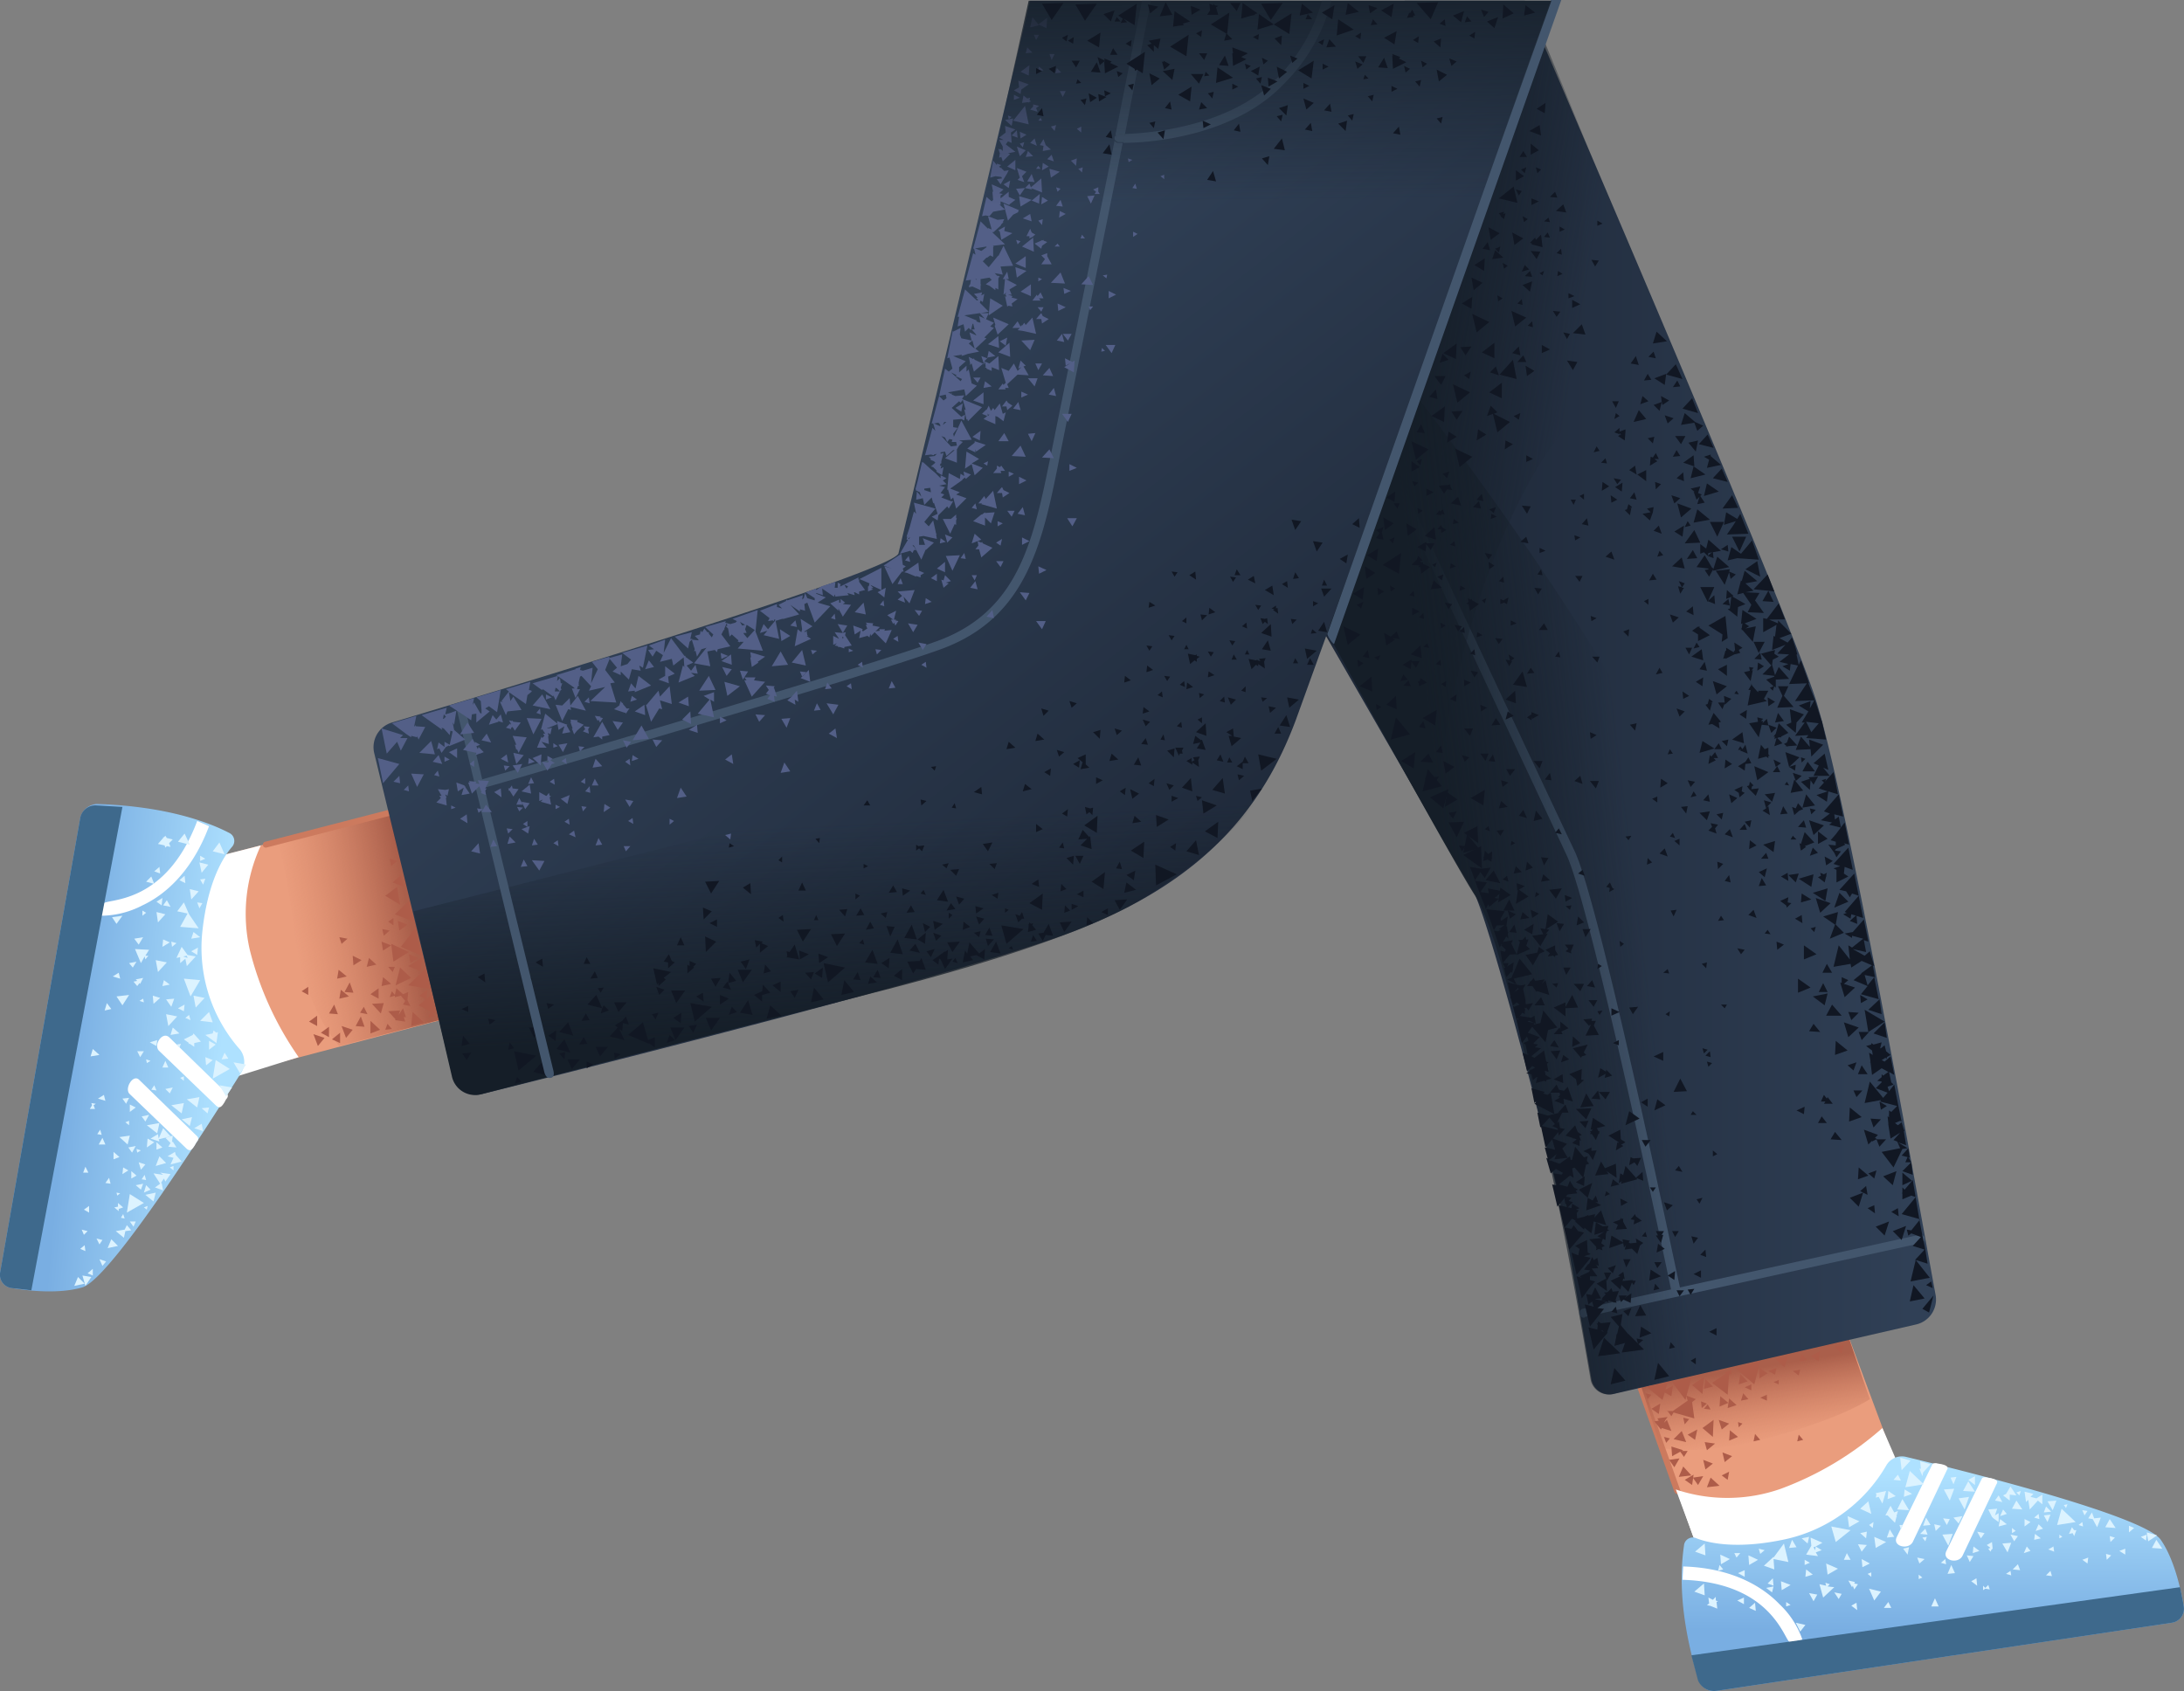 <svg xmlns="http://www.w3.org/2000/svg" xmlns:xlink="http://www.w3.org/1999/xlink" width="294.968" height="228.439" viewBox="0 0 294.968 228.439">
  <rect x="0" y="0" width="294.968" height="228.439" fill="#808080" stroke="none"/>
  <defs>
    <linearGradient id="linear-gradient" x1="0.589" y1="0.938" x2="0.505" y2="0.536" gradientUnits="objectBoundingBox">
      <stop offset="0" stop-color="#cc7a5e" stop-opacity="0"/>
      <stop offset="0.92" stop-color="#aa5f4b"/>
    </linearGradient>
    <linearGradient id="linear-gradient-2" x1="0.41" y1="0.5" x2="0.969" y2="0.5" gradientUnits="objectBoundingBox">
      <stop offset="0" stop-color="#1e2838"/>
      <stop offset="1" stop-color="#304056"/>
    </linearGradient>
    <linearGradient id="linear-gradient-3" x1="0.506" y1="0.072" x2="0.498" y2="0.744" gradientUnits="objectBoundingBox">
      <stop offset="0" stop-color="#aee1ff"/>
      <stop offset="1" stop-color="#79aee2"/>
    </linearGradient>
    <linearGradient id="linear-gradient-4" x1="0.668" y1="0.565" x2="0.235" y2="0.406" gradientUnits="objectBoundingBox">
      <stop offset="0" stop-color="#151e28" stop-opacity="0"/>
      <stop offset="1" stop-color="#151e28"/>
    </linearGradient>
    <linearGradient id="linear-gradient-5" x1="0.608" y1="0.468" x2="0.288" y2="0.54" xlink:href="#linear-gradient-4"/>
    <linearGradient id="linear-gradient-6" x1="0.079" y1="0.596" x2="0.639" y2="0.475" xlink:href="#linear-gradient"/>
    <linearGradient id="linear-gradient-7" x1="0.779" y1="0.784" x2="0.404" y2="0.341" xlink:href="#linear-gradient-2"/>
    <linearGradient id="linear-gradient-8" x1="0.506" y1="0.335" x2="0.56" y2="0.834" xlink:href="#linear-gradient-4"/>
    <linearGradient id="linear-gradient-9" x1="0.89" y1="0.598" x2="0.283" y2="0.487" xlink:href="#linear-gradient-3"/>
    <linearGradient id="linear-gradient-10" x1="0.504" y1="0.686" x2="0.486" y2="-0.135" xlink:href="#linear-gradient-4"/>
  </defs>
  <g id="_9" data-name="9" transform="translate(-57.466 -206.1)">
    <path id="Path_16389" data-name="Path 16389" d="M287.3,416.7l-12.4-35.6,27-8.5,15.9,42.7Z" fill="#ea9d7d"/>
    <path id="Path_16390" data-name="Path 16390" d="M284,407.9c-.2,0-.3-.1-.4-.3l-5.8-16.3a.412.412,0,0,1,.8-.2l5.8,16.3a.338.338,0,0,1-.3.5Z" fill="#cc7a5e"/>
    <path id="Path_16391" data-name="Path 16391" d="M294.5,400.8c11.1-2.7,15.5-5.7,15.5-5.7l-6.6-19.3-27.5,7.6,5.9,18.3C281.9,401.7,286.6,402.7,294.5,400.8Z" fill="url(#linear-gradient)"/>
    <path id="Path_16392" data-name="Path 16392" d="M284.1,407.9a21.736,21.736,0,0,0,14.2.1,44.946,44.946,0,0,0,13.8-7.9l3.7,9s-1.8,4.6-14.3,8.1c-12.6,3.6-15.2-3.1-15.2-3.1Z" fill="#fff"/>
    <path id="Path_16393" data-name="Path 16393" d="M302.7,300.6c-3.6-11.3-29.6-71.9-39.3-94.4H247.2l-43.3,29.1L256.7,327c2.7,6.3,10.7,37.1,12.1,44.7l3.6,20.7a2.473,2.473,0,0,0,3,2l40.9-9.4a3.458,3.458,0,0,0,2.6-3.9c-2.5-13.5-11.9-66.9-16.2-80.5Z" fill="url(#linear-gradient-2)"/>
    <path id="Path_16394" data-name="Path 16394" d="M283.8,407.3a21.773,21.773,0,0,0,14.2-.1,43.484,43.484,0,0,0,13.7-8.2l3.9,9s-1.7,4.6-14.2,8.4-15.3-2.9-15.3-2.9l-2.3-6.2Z" fill="#fff"/>
    <path id="Path_16395" data-name="Path 16395" d="M289.3,434.5l61.5-9.2a1.9,1.9,0,0,0,1.6-2.2c-.4-2.4-1.3-6.4-3.1-9-2.3-3.3-27.3-9.5-34.4-11.2a2.422,2.422,0,0,0-2.7,1.2,20.975,20.975,0,0,1-13.5,9.9c-6.4,1.4-10.3.6-12.1-.1a1.194,1.194,0,0,0-1.7,1c-.4,2.8-.9,8.9,2,18.2a2.172,2.172,0,0,0,2.4,1.4Z" fill="url(#linear-gradient-3)"/>
    <path id="Path_16396" data-name="Path 16396" d="M299.3,428c-.8.1-2.1-8.1-14.6-8.5l.1-1.8c6.8.2,10.9,2.9,13,5.1a11.82,11.82,0,0,1,3.1,4.8Z" fill="#fff"/>
    <path id="Path_16397" data-name="Path 16397" d="M289.3,434.5l61.5-9.2a1.9,1.9,0,0,0,1.6-2.2c-.1-.7-.3-1.6-.5-2.6l-66,9.2.9,3.4a2.359,2.359,0,0,0,2.5,1.4Z" fill="#3e698c"/>
    <path id="Path_16398" data-name="Path 16398" d="M313.6,413.8l4.8-9.8c.1-.3.5-.3.8-.2,1.5.2,1.4.6,1.2.9l-4.6,9.7c-.6,1.1-2.7.6-2.2-.6Zm6.7,1.9,4.8-9.8c.1-.3.5-.3.8-.2,1.5.2,1.4.6,1.2.9l-4.6,9.7c-.6,1.1-2.7.6-2.2-.6Z" fill="#fff"/>
    <g id="Group_1281" data-name="Group 1281">
      <path id="Path_16399" data-name="Path 16399" d="M323.9,415.9l.9-.3-.8-.6Zm4.7-.1.5-1.3-1.2.1.7,1.2Zm-13.1-12.4-1.4-.4.2,1.7,1.2-1.3Zm-5.7,5.5-1.1,1,1.5.7Zm11.6-1.7-1.4.1.8,1.5Zm.6,1.3.8,1.5.6-1.7Zm12.7,1.6.5-1.3-1.2.1.7,1.2Zm-11.4-3.9-.7,1.3,1.6.1Zm-11.1,8.2-1.6-.7.2,1.5Zm-3.6-2.8-1.6-.7.2,1.5Zm-2.9,6.4-1.6-.7.2,1.5Zm8-8,1.6.1-.9-1.5Zm-20,7.5,1.2-.7-1.3-.6.1,1.3Zm4.3,2.2.1,1.2,1.2-.7-1.3-.5Zm-8.1-2.3,1.2-.7-1.3-.6.1,1.3Zm39.3-7.5,1.4.1-.8-1.2Zm19.5,4.2-.6,1.1,1.4.1Zm-1.3-1,.2,1.2,1.2-.8-1.4-.4Zm-5.6-.7,1.4.1-.8-1.2Zm.2,4.4.6-.6-.7-.2.1.8Zm.5-2.4.6-.6-.7-.2.1.8Zm2,1.7v-.8l-.8.3Zm2.8-1.9.1-.8-.8.3.7.5Zm-20.1-4.3-1.2.1.5,1,.2.2.7.5v-1.2l-.5.3Z" fill="#dcf3ff"/>
      <path id="Path_16400" data-name="Path 16400" d="M321.2,413.3l-1.4.1.8,1.5Zm4.8,6.9-.4.4-.3-.3v.6l.3-.2.6.1Zm-4-8.3.5-1-1.2.2Zm5.4-3.8-.5.7,1,.2-.5-.9Zm3.5,3.2v1l.8-.6Zm9.1-.9-.5.8.6.1.6,1.1.5-1.3-.9.1-.3-.8Zm5,2.7.7-.6-.7-.3Zm-5.6,4.2.1-.8-.8.3.7.5Zm-30.5-.6.1,1.1,1-.5Zm6.2-.6.2-1-.8.2.6.8Zm-3.2,7.2h1l-.4-.8Zm.6-15.8-.1,1.1,1.1-.4Zm-4.1,7.2.5,1,.7-.9Zm6.2-6.4,1.1-.4-1-.6Zm7.1-2.7-.8.1.4.9Zm-4.6-.1.1-.5,1-1.1-1.4-.4.1,1h-.2Zm.4,7.1-.7.7,1,.1-.3-.8Zm-3.7-7.3-.6.7,1,.1-.4-.8Zm4.5,17.8h1l-.5-1.1Zm-1.6-5.8.7-.6-1-.2.3.8Zm7,2.4.8.6-.1-1-.7.4Zm-6.5-7.5,1-.1-.6-1Zm-4.9,1.6,1-.1-.6-1Zm-12.8.3-.4,1.1,1-.1Zm13.8-3.7-.5-.9-.7,1.3h.3l1,1,.2-.8h.1l-.1-.1.2-.7Zm-9,10,.3-.3-.6-.2.1.4-.9-.2.5,1.8,1.5-1.4-.9-.1Zm3.2,2.6.8.6-.1-1-.7.4Zm-10.7-1.8.2-.8-1,.2.8.6Zm10.1-5.3-.4.9h.9Zm-5.1-2.2-1,.2.8.7.2-.9Zm7.8-.7-.9.2.8.7.1-.9ZM295,415.3l.2.7.6-.5-.8-.2Zm15.4-2.8.1-.8-.6.4Zm.8-4.2.5.9.5-1.7-1.4.3.1.2-.1.4.4-.1Zm2.8,3.8.2.6.3-.6Zm5.6,5.1.7.2-.1-.7Zm-3,2.2.5-.2-.5-.4Zm.9-5.1.2-.6-.6.1Zm10.9,4.4.7.2-.1-.6Zm4.4-8.1-.6.5.7.2Zm-3.6,2.6.5-.3-.5-.4v.7Zm1.2-5.7-.6.2.4.4Zm8.3,4.2-.5.4.6.2Zm-3.1,2.2.4-.2-.4-.3Zm1.1-4.6-.5.1.3.4Zm-26.5,9.2-.5.2.5.4Zm-7.8,3.9.5-.9-1.1-.2Zm-6.2-2.4.8.3-.1-1-.7.7Zm7.3-4.5-.8-.5.9-.5-1.6-.7.1,1.1-.7,1.2,1.6.2-.3-.5.8-.3Zm-.9,0-.2-.4.3-.1-.1.5Zm-9.6,7.3v-.9l-.9.4Zm.1-3.7v-.9l-.9.4Zm-3.6-.8.7-.2-.5-.6-.2.8Zm2.2-2.4.3.6.5-.6Zm9.5.9v.7l.7-.3-.7-.4Zm9.4,5.5.9-1.2-1.6-.4Zm-4.8-.2.4-.7-1-.2.6.9Zm2.2-2.3-.9-.2.5.9.1-.2.2.5.5-.7-.5-.1.1-.2Zm-21.6-4.1,1.4.5-.1-1.6Zm-.1,5.4,1.4.5-.1-1.6Zm12.4,2,.6-.2-.6-.4Zm1.9,3.4.7-.9-1.3-.3.6,1.2Zm-6.9-3.2.9.4-.1-1.1Zm7.7-5.2-.1,1,1-.3Zm29.4-2.2.9-.3-.5-.6Z" fill="#dcf3ff"/>
      <path id="Path_16401" data-name="Path 16401" d="M323.1,416.2l.4.9.5-.8Zm1.1-10.7-.9.5.9.7Zm4.3,5.1-.5-.6-.4.9Zm-7.7.7-.9-.1.5.9Zm-.3,7.4,1-.1-.5-1.1Zm-1.6-5.8.7-.7-.9-.2.2.9Zm7.6,1.5-.7.4.5.4-.3.1.3.4.2-.4.1.1Zm2.4-5.6V408l.9.1-.8-1.2-.6,1-.4.2.9.7Z" fill="#dcf3ff"/>
      <path id="Path_16402" data-name="Path 16402" d="M332.4,412.9l1-.3-.6-.6Zm-7.9.1.5.9.5-.7-1-.2Zm3.1-1.7-.2,1,1.1-.3Zm6.8-.6-.9.1.5.9Zm-5.1,7.4,1,.1-.3-.8-.7.7Zm2.9-4,.9-.2-.8-.6-.1.8Zm1.6,4.8.8.1-.2-.7-.6.6Zm0-9.3-.3.8,1-.1-.7-.7Zm5.6.6-.7-.1.3.7.4-.6Zm-5.3,5.2.8.3-.1-.7-.7.4Zm-1.6-6.9-.8-.2.4-.4-1.2-.3.2,1.4.3-.3.2,1.3,1.1-1.2.6.5V408l-.8.5Zm4.8,3.9-.4.9.5-.1.2.4.3-.8h-.3l-.3-.4Zm-7.8,1.9.5-.7-1-.2.5.9Zm-40.3,8v-.5l-.4.4-.6-.3.1.8-.3.2.3.1h.1l1,.4-.1-.9.2-.1-.3-.1Zm46.7-12.4-.6,2.2,2.5-.4-1.9-1.8ZM314.8,407l2.5-.4-1.9-1.8-.6,2.2ZM299,417.1l-.6-2.5-1.4,1.9v-.1l-1.3,1.2,1.4.5-.1-1.4Zm8.4-4.3-2.6-.5.6,2.1Z" fill="#dcf3ff"/>
    </g>
    <g id="Group_1282" data-name="Group 1282">
      <path id="Path_16403" data-name="Path 16403" d="M271.4,384.1a.634.634,0,0,1-.6-.5.569.569,0,0,1,.4-.7l45.5-10a.57.57,0,0,1,.3,1.1l-45.5,10A.1.1,0,0,1,271.4,384.1Z" fill="#43566d"/>
      <path id="Path_16404" data-name="Path 16404" d="M283.8,381a.634.634,0,0,1-.6-.5c-.1-.5-10.8-51.9-14.2-59l-27-57.6a.6.6,0,0,1,1.1-.5c.2.5,22.7,48.5,27,57.6,3.5,7.3,13.8,57.1,14.3,59.2a.569.569,0,0,1-.4.7l-.2.1Z" fill="#43566d"/>
    </g>
    <path id="Path_16405" data-name="Path 16405" d="M251.1,317.3s1.5-24,12-44.4c9.2-17.9,20.4-18.9,20.4-18.9l-17.4-42.2-31.5,74.5Z" fill="url(#linear-gradient-4)"/>
    <path id="Path_16406" data-name="Path 16406" d="M307.7,386.5l-32.4,7.9a2.48,2.48,0,0,1-3-1.9c-1-5.8-3.5-20.2-6.1-31.8-3.3-14.9-6.8-29.4-9.5-33.6-2.8-4.2-25-44.7-25-44.7l13.9-26.9s32.5,40.8,41.5,66.1C296.1,346.6,307.7,386.5,307.7,386.5Z" fill="url(#linear-gradient-5)"/>
    <g id="Group_1283" data-name="Group 1283">
      <path id="Path_16407" data-name="Path 16407" d="M270.4,331.1l1-.4-.8-.8-.2,1.2Zm-3.7-4.8.9,1.2.8-1.4-1.7.2Zm-3.1,21.1.4,1.6,1.6-1.3-2-.3Zm-1.2-4.1.4,1.6,1.6-1.3-2-.3Zm-4-17.2.4,1.7,1.6-1.3-2-.4Z" fill="#111723"/>
      <path id="Path_16408" data-name="Path 16408" d="M258.2,327.2l.4,1.4,1.3-1.1-1.7-.3Zm8.3,29.6,1.1,1.3.9-1.8Zm3.4-9.1L271,349l.9-1.8Zm-5.9-9,1,1.4,1.1-1.7-2.1.3Zm-.5-3.6,1,1.4,1-1.8Zm-6.4-11.6.9,1.2.8-1.4-1.7.2Zm3.4,11.6,1.8-.1-.9-1.8Zm10.4,20.6,1.8-.2-1-1.7-.8,1.9Zm-3.5,7,1.8-.2-1-1.7-.8,1.9Zm5.5,2.2,1.8-.2-1-1.7-.8,1.9Zm10.6-11.3,1.8-.1-.9-1.7-.9,1.8ZM271.6,346l1.8-.1-.9-1.7-.9,1.8Zm-2.8-3.7,1.8-.1-.8-1.7-1,1.8Zm-.1,25.2,1.8-.2-1-1.7-.8,1.9Zm3.1,10,1.5-.1-.8-1.5Zm3.9-5.3,1.5-.1-.8-1.5Z" fill="#111723"/>
      <path id="Path_16409" data-name="Path 16409" d="M272.2,381.6l1.5-.1-.8-1.5ZM259,331.1h1.5l-.7-1.5Zm1.5-2H262l-.7-1.5Zm-.3-17.6.2.9.8-.6Zm-.1,21.9.9,1.2.8-1.5-1.7.3Zm4.3-.9,1.1,1.4,1-1.7-2.1.3Zm10.5-7.2-.5.6.9.3Zm-11.4,8.8.4-1.1-1.4.1Zm-2.2-2.1,1,.1L262,331Zm1-6.6.1,1,1-.6Zm17.6-2.5.7-.3-.6-.6Zm-2.9-3.8.4.5.4-.6Zm6.4-.5-.4.5.7.2-.3-.7Zm-11.2,40.7,1.3-.1-.6-1.2-.7,1.3Zm-1.9-7.5.2,1,.9-.8Zm9.7,2.7-.9.5.9.6Zm-10.2-7,1.1-.5-1-.9Zm.1,12.4,1.2-.5-1.1-.8Zm-1.7-14.4,1.1-.5-1.1-.9Zm-5.9-6.2.6.8.6-1Zm1,2.5.6.8.6-1Zm9.2-3.3-.7.8,1.1.2Zm-5.1,8.1-.6.8,1.2.2Zm14.7,2.8v-1.2l-1.3.6Zm-7.9,2.3,1-.3-.8-.8-.2,1.1Zm3.3-9.5.5.9.7-1Zm-8.9,10.2-.1-1.2-1.2.7,1.3.5Zm.1,2.9-.1-1.2-1.2.7,1.3.5Zm1.8,15.7-.1-1.2-1.3.7Zm-5.4-15.6,1.4-1.4-2-.6ZM276.4,366l2.2-.6-1.6-1.8Zm2.8-5.9.5.9.7-.9Z" fill="#111723"/>
      <path id="Path_16410" data-name="Path 16410" d="M277.6,373.7l-1-.2.2,1.1Zm-5.2-11.6v-1l-1.1.5Zm-2.7,5.8-1-.2.2,1.1Zm-.9-9.3-1-.2.2,1.1Zm1.8,17.2.8-.2-.6-.7-.2.9Zm5.5-28.5v-.7l-.8.4.8.3Zm-5,1.5.6-.2-.5-.5Zm2.1-6.1.3.5.4-.6-.7.1Zm-3.7-8.6-.6.5.8.3-.2-.8Zm4.3,2.5-.5-.3-.1.7.6-.4Zm-6.1,2.9.2-.6-.8.1.6.5Zm3.5-15.9-.6.5.9.3Zm4.3,2.6-.6-.3-.1.7.7-.4Zm-6,2.8.2-.6-.8.1.6.5Zm-8.5-4.6-.6.5.8.3-.2-.8Zm4.4,2.5-.5-.3-.1.7.6-.4Zm-6.1,2.8.2-.6-.8.1.6.5Zm-.8-12-.5.4.7.3-.2-.7Zm3.6,2.3-.5-.3-.1.6.6-.3Zm-4.9,2.2.2-.5-.6.1Zm26.7,6.8-.8.1.4.8Zm-1,8.6-.2-.6-.6.5.8.1Zm-6.6-3.6.5-.4-.6-.4Zm11.3,14.4.5-.5-.7-.2Zm-5.2-5.3.5.3.1-.7-.6.4Zm-5.1,22.1-1-.6-.2,1.3,1.2-.7Zm-2.9,7.5.3-1-1.2.1.9.9Zm-6.1-7.8,1,.1-.3-1.1Zm6.3-13.9-1-.6-.3,1.3,1.3-.7Zm-3,7.5.4-1-1.2.1.8.9Zm-6-7.8,1,.1-.4-1.1Zm12.1,25.5h-1l.4,1.1Zm-2.6,1.8h-1l.4,1.1Zm-.4,4-.2-.9-.8.6Zm-3.4-2.2.8-.4-.8-.6Zm1.1-11.3h.9l-.3-.9Zm4.6-8.1-.8-.5-.3,1.1,1.1-.6Zm1.9-3.2-1.4-1-.5,1.9Z" fill="#111723"/>
      <path id="Path_16411" data-name="Path 16411" d="M278.6,362.9l-.9-.5-.2,1.1Zm-1.9-2-.8-.5-.2,1.1Zm1.9,14.6.5-1.6-1.9.2Zm-4.2,10.9.6-1.7-1.9.2Zm3-5.8.6-1.6-2,.2Zm-1.9,1.5.6-1.6-2,.2Zm-2.1-7.2.6-1.6-1.9.2Zm5.8-1.8.7.1-.2-.7Z" fill="#111723"/>
      <path id="Path_16412" data-name="Path 16412" d="M282.4,355.4l-1.1-.8-.4,1.5Zm-3.8,8.2.5-1.1-1.3.1Zm-6.2-9.1,1.2.1-.3-1.2-.9,1.1Zm-9.1-22.8,1.1.6.2-1.4-1.3.8Zm2.6-7.5-.3,1,1.2-.2-.9-.8Zm6.4,7.4h-1.1l.4,1.1Zm-11.7,5.3,1.1.6.2-1.4-1.3.8Zm2.5-7.6-.3,1,1.2-.2-.9-.8Zm6.5,7.5h-1l.4,1Zm-1.7-1.7-.6-1-.8,1.2Zm-5.5,6,.7-.8L262,340l.4,1.1Zm-2.5-9.5.9.4.1-1.1Z" fill="#111723"/>
      <path id="Path_16413" data-name="Path 16413" d="M259.9,330.7l1,.6.2-1.4Zm2.3-7.6-.3,1,1.1-.2-.8-.8Zm6.5,7.8-1-.1.4,1.1Zm-10.9-8.5,1.2-.4-1-1Zm-4.7-6.5.6.8.5-1Zm10.1-.4-.6.8,1.1.3-.5-1.1Zm.3,8.2,1-.4-.8-.8-.2,1.2Zm-3.9-5.4.5.7.5-.8-1,.1Z" fill="#111723"/>
      <path id="Path_16414" data-name="Path 16414" d="M268,318l-.5.6.9.2-.4-.8Zm-10.2,3.9,1.1.6.1-1.4Zm2.4-7.6-.3,1,1.2-.2-.9-.8Zm6.4,7.7-1-.1.4,1.1Zm11.7,61.9,1.5-.1-.8-1.4Zm.2,3,.2.8.7-.6-.9-.2Zm8,2.6-.7.4.7.5Zm2.8-3v-1l-1,.5Zm-6.4,1.8.8-.2-.6-.7-.2.9Zm2.5-8,.4.7.5-.8-.9.1Zm1.8-1.6v-1l-1,.5Zm-6.4,1.7.8-.2-.6-.7-.2.9Zm2.5-8,.4.8.5-.8Zm-8.4,16.1-.9-.2.2.9.7-.7Zm-1.7-15.4,1.1.5.1-1.3Zm3.4,8.5,1.1.5.1-1.3Z" fill="#111723"/>
      <path id="Path_16415" data-name="Path 16415" d="M270.3,365.8l1.1.5.1-1.3ZM268,353.3l.3,1.2,1.1-.9-1.4-.3Zm7.3,12.1-.3,1,1.2-.3-.9-.7Zm6.9,7h-1.1l.5,1Zm-27.1-51.1,2.1-.6-1.6-1.9Zm-4.5-7.5,1.8,1.5.7-2.6Zm-1-.8,2.6-.7-1.9-2.3-.7,3Zm15.6,32.6,2.6-.7-1.9-2.3Zm7.2,27.1.5-2.6-2.9.7Zm-2.9-8.7,2.6-.7-1.9-2.3Zm6,23.9,2.6-.7-1.9-2.3Zm-.5,5.2,2-.5-1.5-1.7Zm5.9-.6,2-.5-1.5-1.8ZM264.6,317l1.2-.3-.9-1.1-.3,1.4Zm-3.7-7,.5.9.7-.9Zm10,.9-.8.7,1.1.4-.3-1.1Zm-18.2-.3,1.2-.9-1.5-.8.3,1.7Zm16.9,24.1.4-1h-1.2l.8,1Zm-6.8-1.3.9.2-.2-1-.7.8Zm6-6.4.1.9.9-.5Zm-12.7-13.1,1.7,1,.2-2.1-1.9,1.1Zm-9.4-5,1.7,1,.2-2.2ZM265.4,223l-1.4.8,1.6.6-.2-1.4ZM262,239.2l1.2-.9-1.5-.8Zm2.2-12.2,1.1-.6-1.1-.9Zm9.2,14.3-1-.1.5.9.5-.8Zm-5.1-1.6-.6.6.7.2Zm4.9-3.8v.7l.7-.3ZM268.6,251l.5.9.4-.7Zm-4.8-.9.7.2-.1-.8Zm5.5-4.4v.7l.8-.3Zm-1.6,3.2.5-.7-1-.1Zm-4.7-2.4-.6.6.7.2Zm4.9-3.8-.1.7.7-.3Zm.2-6v.7l.7-.3Zm-5.1,6.1,1-.3-.6-.6-.4.9Zm1.4-3.8-.1.1,1.5.4-.2-1.7-.7.7-.1-.3-.7.7.3.1Zm-3.8,3.4.5-.4-.7-.4.2.8Zm3.6-2.4.8,1.1.5-1Zm-5.8-1.2-.7.9,1,.2-.3-1.1Zm5.9-5,1-.5-1-.4Zm3.2-1.8-.7.7,1,.1Zm-4.2,4.1.5-.4-.7-.4.2.8Zm.1-6.6.2-.8-.7.3Zm-.1.4-1.1-.8v1.4l1.1-.6Zm2.9-9.9-1.2.8,1.1.6.1-1.4Zm-3,6.5-.5.8h1Zm1.7,2.2.2.8.5-.5Z" fill="#111723"/>
      <path id="Path_16416" data-name="Path 16416" d="M259.9,234.9l.3.4h-.1l.5.4.2-.8-.3.1.1-.3-.7.2Zm2.7-2.4.4-.6-.8-.2Zm-2.6,5.1-1.5-.8.3,1.7Zm-2.3,6.7-1.5-.7.3,1.7Zm.3-3.3-1.4.9,1.3.8Zm-1.7,5.2-1.4.9,1.3.7.1-1.6Zm7.1-2.8,1,.1-.3-.8Zm-3,3-.7-.4.1.8.6-.4Zm-1-6.7.5.5.2-.8Zm7.4-3.6-.2-.6-.6.5.8.1Zm2.2-1.3-.4-1.1-1,.9,1.4.2Zm-2.5,2.7-.5.6.8.1-.3-.7Zm-.7,5.8.2-.6-.6.3Zm-17,34.3-1.4-.8.2,1.7,1.2-.9ZM259,281l-1-.2.5.9.5-.7Zm-5.1-1.8-.6.5.7.2-.1-.7Zm5-3.7-.1.7.8-.3-.7-.4Zm-5,15,.5.9.5-.7-1-.2Zm-4.2-1.6-.6.6.7.2-.1-.8Zm5-3.7-.1.7.8-.3-.7-.4Zm-2.1,2.3.5.9.5-.7-1-.2Zm-4.8-1,.7.2-.1-.8-.6.6Zm5.6-4.3-.1.7.8-.3-.7-.4Zm-2-3.2-.2-1.7-1.3,1.2Zm2.4-2.8-.1.7.8-.2Zm-2.6,3.3h-1.1v-.2l-.2.1-1,.6,1.1.6.1-1,.6.8.5-.9Zm-7.9-.7,1,.2-.2-1,.2-.7-1,.4.5.4Zm6.8-5.7,1-.5-1-.5Zm-6.5,13.4.8-.5-.9-.5.1,1Zm10-14.2-.3-.6.1-.1h-.1v-.1l-.1.1-1.4.1.7,1.1.4-.6.7.1Zm-4.6,3.2.6-.4-.7-.4.1.8Zm.3-6.6.2-.8-.7.3Z" fill="#111723"/>
      <path id="Path_16417" data-name="Path 16417" d="M248.1,268.4v1.4l1.1-.6Zm-2.2,4.1-1.2.8,1.1.6.1-1.4Zm.3,2.3.3-.7h-.8Zm2.3-3,.5-.5-.8-.2Zm-2.8,5-1.4-.8.2,1.7,1.2-.9Zm-2.5,6.7-1.4-.9.2,1.7,1.2-.8Zm.4-3.3-1.5.9,1.3.8.2-1.7Zm-1.9,5.2-1.5.9,1.3.8.2-1.7Zm4.2.2-.7-.4.1.8.6-.4Zm-.8-6.6.5.5.2-.8Zm7.2-4.1-.3.3-.1-.2-.5.6.8.1-.1-.2.5.1-.3-.7Zm2.1-1.7-1,.9,1.4.3-.4-1.2Zm-4.7,9.1-.1-.3-.1.1-.3-.2.4-.1-.6-.6-.2.5-.7.7,1.1.1-.2.2h.3l.1.9,1.2-.9-.9-.4Zm-.6-.1-.1-.2Zm2.2.5.2-.6-.6.3.4.3Zm6.2-7.9-.3-1-.8.8,1.1.2Zm-5.3,2.5-.1-.3-.5.6h.5v.5l.7-.4-.6-.4Zm.7-6.6.3-.9-.9.3.6.6Zm3.7,26.9.5-.7-1-.2.5.9Zm-4.5-1.6-.1-.8-.6.6.7.2Zm4.9-4.5-.1.7.8-.3-.7-.4Zm-7.7,1.8-1.3,1.2,1.5.5Zm-2.3,3.9-.4.9,1-.2-.6-.7Zm-6.2-2,.1,1,.7-.5Zm.5-6.9.3-.9-.9.4.6.5Zm7.9,7.1h-1.1v-.2l-.2.1-1,.6,1.1.6.1-1,.6.8.5-.9Zm-7-1.5-.7.9.9.2Zm7-5.2-1-.5v1Zm-2.2,10,1,.1-.3-.8-.7.7Zm-3.6,3.3.6-.4-.7-.4.1.8Zm.5-7.4-.8.3.5.4.3-.7Zm6.3-1.6-.5.5.8.1Zm-4.3-.5-.4-.2,1,.1-.4-1-.8.7-.9-.5.3,1.7,1.2-.8Zm13.4-38v-2.1l-1.7,1.3Zm-5.1-2-1.8,1.3,1.7.8Zm-1.7,10.6.1-2.1-1.8,1.3,1.7.8Zm7.8-3.2v-2.1l-1.7,1.3,1.7.8Zm-7.6-3h-1.5l.9,1.2Zm9.6.4-.5-2.6-1.8,2Zm3.4-4.6v1.1l1.1-.5Zm-13.4,1.2-.4,1.2,1.2-.4Zm-.9,4.8-.9,1,1.1.3-.2-1.3Zm5.7,5.4-.2,1.5,1.3-.8-1.1-.7Zm-4.2,1.8,1.3-.8-1.1-.7Zm-3.5-2.5-.6,1.1,1.1.1Zm5.8-6.6.7.5.2-1Zm8-2.7-.8.9h1.2l-.4-.9Zm-1.8,9-2.2-1.1.5-.2-.9-.9-.5,1.4.8-.3.6,2.5Zm-6.8,6.1,1.7-1.4-2.3-1.1Zm-.3-8.7,1.7-1.4-2.3-1.1.6,2.5Zm-9,45.5,2.6-.7L246,303l-.7,3Zm11.6-55,1.7-1.4-2.3-1.1.6,2.5Zm5-19.7-2,1.6,2.5.6-.5-2.2Zm.2,18.9,1.5-1.2-2-.9.5,2.1Zm-11.7,16.6-2.3-1.1.6,2.5Zm-11.5,23.9.6,2.5,1.7-1.4Zm23.9-28.8-.9.4.7.5.2-.9Zm7.1-10.8,1.7.2-.5-1.4Zm-6.4,4.4.2,1.4,1-.7Zm.6-10,.3-1.4-1.3.5Zm1.6,40.1-1-.1.5.9Zm-5.2-1.6-.6.6.7.2-.1-.8Zm4.9-3.9v.7l.8-.3-.8-.4Zm-8.8,13.7-.6.6.7.2-.1-.8Zm4.9-3.9v.7l.8-.3-.8-.4Z" fill="#111723"/>
      <path id="Path_16418" data-name="Path 16418" d="M259.9,293.1l.5-.7-1-.1.5.8Zm-4.7-2.3-.6.6.7.2-.1-.8Zm-2.5-.2-.7-.4.1.8.6-.4Zm-.5-6.1.2-.8-.8.3Zm4.1,2.7-.1-.2-.1.1-.4-.2.1.5-.3.3h.3l.2.9,1.2-.9-.9-.5Zm1.9-.3-.6.3.4.4.2-.7Zm4.6-7.6,1.1.2-.3-.9-.8.7Zm-3.5,3.2-.8-.5.1,1,.7-.5Zm.2-7.9-.9.3.6.5Zm4.2.9.5-1-1.2-.1Zm-6.1-2.7-.7.8.9.2-.2-1Zm6-5.2v.9l.9-.4Zm5.5-12.8.8,1.3.6-1.1Zm-7.4-1,1.1.3-.2-1.2Zm8.1-6.1,1.1-.5-1.1-.6Zm-15.6,15.1.8-1.2-1.5.1Zm2-9.9-1.5.1.7,1.1.8-1.2Zm2.8-11.8,1.5-.2-1.1-1Zm-7.9,43.4-.4,1.2,1.5-.2Zm7.6-28.1,1.2.4-.4-1.2-.8.8Zm2.1,9.2-.1,1.2,1.1-.7ZM246,300.1l-1.3,1.2,1.4.6-.1-1.8Zm11.4,7.8.7,1,.4-1Zm-6-.2.9.1-.2-1Zm6.9-6-.9-.4.1.9Zm-2.3,3.8.4-1h-1.2l.8,1Zm-6.9-1.2.9.2-.3-1-.6.8Zm6.1-5.5.9-.5-.9-.4v.9Zm-6.1,0,1.1-.5-.9-.6-.1.4-.3.1.2.2Zm-8,0,1.7.7-.1-2-1.6,1.3Zm11.6.1.1-.8-.7.4.6.4Zm8.1,1.7,1.4.5-.1-1.7Z" fill="#111723"/>
      <path id="Path_16419" data-name="Path 16419" d="M273,312.6l.4-1h-1.2l.8,1Zm-6.9-1.2.9.1-.2-1-.7.9Zm7-6-.9-.4.1.9Zm-2.3-20.7.4-.8h-1Zm-5-.9-.2-.8-.5.7.7.1Zm5.1-5.1-.8-.3.1.7.7-.4Zm-7.8,18.1-1.3,1.8,1.9.3-.6-2.1Zm-13.5,6.3,1.7,1,.2-2.1Zm-3.2-19.5.3-2.8-2.5,1.6,2.2,1.2Zm14.4,19.7,1.1-.5-.8-.6-.3,1.1Zm3.4-7-.5.8,1-.1-.5-.7Zm1.8-6-.7.9h1.2Zm-4.8,4.2.2.8-.6-.1.5.9.4-.7h-.2l.5-.4-.8-.5Zm-.2-6.8.2-.9-.7.4-.4-.2v.7l.5-.2Zm12.2,7.9.3-.8h-1Zm-5.7-.8.7.1-.2-.8-.5.7Zm5.6-5.2-.8-.3.1.7.7-.4Zm-7.7,20.3.4-1h-1.2l.8,1Zm-6.9-1,.9.1-.3-1Zm6.8-6.2-1-.4v.3l-.6.4.6.4.1-.5v.3l.9-.5Zm-6.4,1.4,1.2-.1-.6-.9Zm-3.6,4.9.6-.6-1-.3Zm-1.2-8.1.1-1-.9.6.8.4Z" fill="#111723"/>
    </g>
    <path id="Path_16420" data-name="Path 16420" d="M83.6,322.7l36.5-9.7,6,28.5L82,353.1Z" fill="#ea9d7d"/>
    <path id="Path_16421" data-name="Path 16421" d="M97.2,331.8c1.3,10.7,6.1,15.6,6.1,15.6l21.6-5.6-6.8-28.3-23,6.3c-.2,0,1,3.1,2.1,12Z" fill="url(#linear-gradient-6)"/>
    <path id="Path_16422" data-name="Path 16422" d="M92.7,320.3a21.824,21.824,0,0,0-1.5,14.1,43.7,43.7,0,0,0,6.6,14.5l-9.3,2.9s-4.4-2.2-6.7-15c-2.4-12.8,4.6-14.9,4.6-14.9Z" fill="#fff"/>
    <path id="Path_16423" data-name="Path 16423" d="M93.4,320.6c-.2,0-.4-.1-.4-.3a.382.382,0,0,1,.3-.5l20.5-5.3c.2-.1.4.1.5.3a.382.382,0,0,1-.3.5Z" fill="#cc7a5e"/>
    <path id="Path_16424" data-name="Path 16424" d="M178.8,280.9c-1.6,2.7-54.8,18.7-68.4,22.8a3.473,3.473,0,0,0-2.4,4.1l10.6,43.7a3.3,3.3,0,0,0,3.9,2.4c13.3-3.3,64.9-16.2,80-22,17.4-6.7,25.5-16.5,30-28.6l35.1-97.1h-71l-17.8,74.7Z" fill="url(#linear-gradient-7)"/>
    <path id="Path_16425" data-name="Path 16425" d="M118.5,351.5a3.2,3.2,0,0,0,4,2.4l52.6-13.6c13-3.3,29-8,37-13s14.1-10.5,16.6-15.7,5.2-13,5.2-13L113.3,329.2l5.2,22.3Z" fill="url(#linear-gradient-8)"/>
    <g id="Group_1284" data-name="Group 1284">
      <path id="Path_16426" data-name="Path 16426" d="M179.3,326.1l.1,1,1-.7Zm5.6.2-.9,1.4,1.5.2ZM167,341.5l1.7-.4-1.3-1.6Zm4.1-1,1.7-.4-1.3-1.6Zm17.3-7.1-.3,1.5-.3-.4-.3,1.6,1.4-.3-.4-.5.9-.2h-.1l1.1.6.1-1.4-.8.6-1.3-1.5Zm-31,9.5,1.7.3-.6-2-1.1,1.7Zm6.7-8.2-.4-.1.1.6-.1.2,1.7.3-.6-2Zm11.2-.3-1,1.7,1.7.2-.7-1.9Zm2.4.4,1.7.2-.7-2Zm13.5-.1,1.4.2-.6-1.6-.8,1.4ZM159,337.1h-1.9l.7,1.7Zm-5.5,8.2,1.2-1.7h-1.9Zm-4.7-3.7,1.2-1.7h-1.9Zm5.8-16.5-1.9.1.8,1.6,1.1-1.7Zm12.4,6.5-1.9.1.8,1.6,1.1-1.7Zm4.6.6-1.9.1.8,1.6,1.1-1.7Zm-22.9,14.4,1.2-1.7H148l.7,1.7Zm-10.2,2.2,1.1-1.3h-1.7l.6,1.3Zm3.6-7.3h-1.7l.6,1.3,1.1-1.3Zm-7.4,9,1.1-1.3h-1.7l.6,1.3Zm51.4-15.8,1-1.4-1.7.1Zm22.6-5.7,1-1.4-1.7.1Zm.6-2.3,1.6-.4-1.3-1Zm-8.1,5.3,1-1.4-1.6.1Zm-.4-6.5-.1,1,.8-.3Zm.5,2.9-.1,1,.8-.3Zm1.6-1.5.9.4v-.9Zm3.3,2.4.9.4v-.9Zm-24.5,6.6-1.7.1.8,1.6.4-.6,1.3.1-.6-1.6Zm-1.1-4.9-1,1.8,1.7.2Zm17.8,1.1-.7.1.6,1,.4-.8,1,.1-.6-1.6-.7,1.2Zm-16.4-11,.3-.8-.8.1-.3-.2v.8l.4-.3.4.4Zm-1.7,13.4,1.4.3-.6-1.2-.8.9Zm2.3.1.6.8.5-1.1-1.1.3Zm4.9-2.9,1-.4-.9-.7Zm-4.9-17.4-.8-.2.1.8.7-.6Zm3.8.3-.4.6.6.1-.2-.7Zm-2.5-5-.7.1.5.5Zm20.3,21.5.9-.3-.8-.8-.1,1.1Zm-6.4-5.2-.1-1-.9.6Zm-43,12.3-1.3.1.6,1.1Zm5.8-.6,1-.3-.8-.9-.2,1.2Zm-6.3-7.3-1,.5,1,.5Zm11.1,4.2.1,1.2,1.2-.7Zm-10.7,7.3,1.2-.8-1.2-.5Zm13.3-6.9.1,1.3,1.2-.8Zm7.4,3.2,1,.1-.4-1.1Zm-2.7.3,1,.1-.4-1.1Z" fill="#111723"/>
      <path id="Path_16427" data-name="Path 16427" d="M171.9,328.9l-1.1.1.8.9Zm-4.5,8.5-1.2.1.8.9Zm-8.6-12-1,.6,1.1.9Zm1.3,8.2v1.2l1.1-.9-.9-.4.2-.2-1.1-.2.2,1Zm5.7-8.3-.5,1.1h1Zm-4,13.9,1.1.9v-1.4Zm-.8,4.5,2-.4-1.5-1.4Zm-12.9-6.3-2.4-.5.5,2.2.2-.2v.4l1-.9-.3-.2Zm1.3-4.7-.5,1.1h1Zm-10.6,9.6-.8-1.8-1.2,1.3,2,.5-.2.7,1.1-.4-.7-.7-.2.4Zm12.7-1.6,1,.7-.1-1.2Zm-4,6.3,1.1-.4-.7-.7-.4,1.1Zm8.4-3.8,1.1-.4-.7-.7-.4,1.1Zm-15.4,5.9.8-.6-.9-.2.1.8Zm22.1-19,.7.5-.1-.9-.6.4Zm5.1-.4-.3.7h.6Zm9.6-.4-.9.2.7.6.2-.8Zm-4.3-2.5v.8l.6-.5Zm.5,6.7.7.2-.2-.7Zm12.1-10.8-.9.2.6.5.3-.7Zm-3.4,3.6-.4.5.7.2Zm7.7,5.6-.9.2.7.6.2-.8Zm-3.8-2.2-.5-.3v.8Zm0,6.3.7.2-.3-.7Zm7.1-7.2v.6l.5-.4Zm.5,5.4.6.2-.2-.5-.4.3Zm-19.1-20-.5.7h.9Zm-6.4,5.1-.6.1.5.6Zm5.9,3.5v.6l.6-.3-.6-.3ZM156,320l-.1.6.7-.2-.6-.4Zm7.1,1.8-.5.5.5.3Zm-12,23.8.5-1.1-1.1.2Zm4.7-6.7,1.1-.3-.9-1.1-.2,1.4-.1-.2-.6.8,1.1.3-.4-.9Zm9,2,.5-1.1-1.1.2ZM136.6,343l-.6,1,1.1-.1Zm-.3,3.2-.6,1,1.1-.1Zm-2.6,3,.1-1-.8.2Zm3,1.2.9-.5-.9-.4Zm9.3-6.6.4-.9-.9.2.5.7Zm6.8-9.1,1.4-1.4-1.5-.7Zm-5.1,2.2.9-.8-.4-.2-.4-.9-.7,1,.6.1v.8Zm3.4-.2.4-.4-.9-.4v.7l-.3-.2v1.2l.9-.8-.1-.1Zm-21.6,14.2,1.9.5-.8-1.8-1.1,1.3Zm4.7-6.7-1.2,1.3,1.9.5Zm-.5,2.3-1.1,1.3,1.9.5-.8-1.8Zm4.9-6.3.4-.7-.8.1.4.6Zm15-11-1.2-.5.1,1.6,1.1-1.1Zm5.1,6.5-1.2.3.7,1Zm23.8-3.6-1.1.9,1,.6Zm4.1-4.9.4,1.1.7-.8-1.1-.3Zm-8.5-1.5-.6,1,1.1-.1Zm1.2,12.8V337l-1.1.9,1.1.6Zm4.6-5.3.7-.7-1.1-.4.4,1.1Zm-8.4-1.7-.5-.9-.6,1.1Zm1.7-.3.5,1.4.6-1.3Zm-2.5,7.8,1.2-.2-.9-.8Zm15-8,.7-.8-1.1-.3.4,1.1Zm-8.7-1.7-.5-.9-.6,1Zm2.5,1.2.2,1.2,1.1-.8-1.3-.4Zm7.6.9-.6,1,1,.1Zm-4.1-7.9-1.2.1.8.8Zm2.3,6,1-.7-1.1-.3Zm5.9.3-.6-.2.4,1.1.5-.5h.3l-.3-.9-.3.5Zm-3.4-6.3.3-.8-1,.1.7.7Zm-1.2,9.4.3,1,.8-.9Zm6.1.4.8-.1-.5-.8Zm-4.5-5.8.1-.8-.9.3.8.5Zm-6.3.6-.6,1,1.2-.2-.6-.8Zm-8.4,8.8.1-1.4-1.1.7,1,.7Zm-9,1.3.1-1.4-1.1.8Zm17-3.8-.4.3v-.1l-1.1.8-.6.4.8.6.1-.8.2.1.6,1.3,1-1.4-.7.1.1-1.3Zm-.5,1.3Zm12.4-4-.5-.6.1-.3-.3.1-.2-.2-.1.3h-.1l.1.1-.1.9Zm-15.3-.9.3,1.2.7-.7Zm-7.9-1.1-.5-.9-.6,1Zm-44.6,16.6,1-1.4h-1.7Zm-9.1,3,.6-1-1.2.1Zm5.8-2.4-.2,1,.8-.2-.6-.8Zm-5.6-4.9-.9.4.9.4Zm1.3-3.9,1,.7-.1-1.2Zm1.6,6.4.8-.6-1-.2.2.8Zm5.2-7-.4.9h.9Zm1.9-1.9-.9.5,1,.6Zm.6,6,.2.8.8-.6-1-.2Zm5.4-6.2-.4.9h.9ZM127,352.5l.9-.3-.6-.6Zm101.7-59.9-.8,1.2,1.2.2-.4-1.4Zm-7.9-4.4-.1.9.9-.3-.8-.6Zm5,2-.6.5.7.3-.1-.8Zm-1.4-6.1-.8-.1.4.7.4-.6Zm-6.6,14.2-.1.9.9-.3-.8-.6Zm5,1.9-.6.6.7.2-.1-.8Zm-1.4-6-.8-.1.4.7.4-.6Zm-.8,3.4.9-.3-.8-.5-.1.8Zm5.1,1.2-.6.6.6.2v-.8Zm-1.4-6.1-.8-.1.4.7.4-.6Zm4.8-2.3-1.3,1.2,1.4.5-.1-1.7Zm-1.3-2.5-.8-.1.4.7.4-.6Zm2,13.8-1-.2.2.9.8-.7Zm4.2-5.8h.9l-.5-.9Zm-2.7-11.3-.7.4.8.5Zm.7,5.8.6-.6-.8-.1Zm4.7-5.2-.4-.8-.3.8Zm-.4,1.5,1-1.1h-1.4Zm-.8,4.6,1.2.2-.4-1.4-.8,1.2Zm-1,.4.8-.1-.6-.5Zm.3-4.4v.7l.7-.4-.7-.3Zm-.8,7.8,1.3-1.1-1.6-.3Zm-2.4,6.6,1.3-1.1-1.6-.3Zm-5,12.6,1.3-1.68-1.6.28Zm3.7-10.2,1.4.2-.5-1.6Zm-2.3-3.2.6-.5-.8-.1Zm4.8-5.2-.4-.7-.3.7Zm-3.2-7.3-.2.1.7.5-.1-.8-.2.1v-.4l-.6.4.4.1Zm-.3-3.2-1,.6,1.2.7-.2-1.3Zm-.6,5.2-.1-.8-.3.1-.6-.1.3.8.3-.3.4.3Zm-1.6,5.5.3.2v-.3l.9.6-.1-.9.2-.5-.9.1.2.3-.4-.1v-.1l-.2.1-1-.2.4,1.4Zm.6-.5h0l-.2.2Zm-2.1-.9h.6l-.3-.6Zm1.2-10.6-.8.5,1,.5Zm5.3.4.8-.1-.5-.8Zm-12.2,22h0l-.1-.3-.1.1-.8-.6-.3,1.1,1-.2-.5.8,1.2.2-.4-1.1Zm-8-4.7-.1.9.9-.3-.8-.6Zm5.2,2.8-.1-.8-.6.6.7.2Zm-1.6-6.9-.8-.1.4.7.4-.6Zm4.8,6.3L219,305l1.4.5-.1-1.7Zm-1.7,4.6.2.4-.4.2v-.5l-.7.4.8.5v-.3l.9.6-.1-.9.2-.5-.9.1Zm6.2,3.1.7-.6-.9-.2.2.8Zm4.8-6.3h.9l-.4-.9Zm-5.2-4.6-1.1-.3.4,1,.7-.7Z" fill="#111723"/>
      <path id="Path_16428" data-name="Path 16428" d="M225.3,309l-.8.6.8.4v-.8h.8l-.5-.9-.3.7Zm-6.1,5.3.6-.5-.8-.2Zm4-5.2h.7l-.4-.7Zm-3.4-5.3V303l-.6.3Zm3.6,1.7.4,1.4,1.3-1.1-1-.2-.1-1.1-.9.5.8.5h-.5Zm-6.3,2,.2-.4h-1.1l.5,1.1.1-.3h.4l-.1-.4Zm-75.6,37.9.1-1.1.8.2-.4-1.1-.5.6-1,.6.4.3-1.1,1.2,2,.5-.7-1.5Zm-10,.6,1,.7.1-1.4-1.1.7Zm16.9-2.4,1,.7.1-1.4-1.1.7Zm12.1-4.5-.1,1V340l-1.1.5,1.1.9v-.9l1.1-.3ZM120,346l-.2,1.4,1.1-.3Zm26.5-5.5.7-.7-1.1-.4.4,1.1Zm-8.3-2.3-.4-.9-.6,1ZM241,276.1l-.9.8,1,.5Zm-8.6,1.6.8-1.2-1.3-.2.5,1.4Zm3.7,1.7-1.3-.2.5,1.4.8-1.2Zm3.2,2.8.2-1.2-1.1.6.9.6Zm-45.9,51.4,2.3-2-3-.5Zm-24.7,2.6.6,2.6,2.3-2-2.9-.6Zm-24.4,8-2,1.7,2.8,1.2V347l.8.6v-1.4l-.9.4-.7-2.4Zm7-.1,2.3-2-2.9-.5.6,2.5Zm-21.4,4.6-3-.6.6,2.6Zm97.9-38.5,2.1-1.6-2.5-.6Zm-15.2-22,.9-.3-.8-.5-.1.8Zm5.1,1.3-.6.5.6.3Zm-1.2-6.1-.8-.1.4.7.4-.6Zm-7.1,14-.1.9.9-.3-.8-.6Zm5,2.1-.6.5.7.3-.1-.8Zm-1.3-6.1-.8-.1.4.7.4-.6Zm-.7,2.6-.1.9.9-.3-.8-.6Zm5,2.1-.6.5.7.3-.1-.8Zm-1.3-6.1-.8-.1.4.7.4-.6Zm1.8,2.4.3,1.4.6-.5.3.2v-.4l.4-.3-.4-.1v-.2l-.2.1-1-.2Zm1.5,5.3.1.7.6-.5-.7-.2Zm4.4-4.5h.7l-.4-.7Zm-6.4-1.4h.6l-.3-.6Zm1.5-10.5-.8.5.9.6-.1-1.1Zm1.6,5.9-.9-.1.2.8.7-.7Zm4-6.2-.3.8h.8Zm-6.2,28.2-1.2,1.3,1.4.5ZM203.4,310l1.2-.2-.9-.8Zm6.1,2.5-.8.5.7.5Zm-.5-7.7-1-.3.3.9Zm-17.5,15.1-1.3.2.7,1Zm5.9-2.5v1.1l.9-.4Zm-7.4-5-1,.7,1.1.3Zm17.6-4.5-.3,1,1.2-.2Zm5.7,4.4.1-1-.8.6Zm-1.1-8.1.6-.6-1-.3Zm7.6,10,.2,1.8,1.8-1.1-2-.7Zm-4.5,2.6-1.7-.6.1,1.6,1.6-1Zm5.9-4,1.7.5-.3-2.1Zm-3.5,8.3,1.7.5-.4-2Zm-2.6-13.6.9.9.1-1.2-1,.3Zm.6,6.9.9-.5-.9-.3Zm6.6-6.4-.5.8.9.2Zm-7.5-1.9-.2-.8-.4.7.6.1ZM204.7,319l-.1.2-.9-1-.6,1.3,1.2-.1-.9.9,1.5.5Zm-8.8-7-.3,1,1.2-.3Zm5.7,4.4.1-1-.8.6Zm-.4-8.7-1-.3.3.9Zm4.5,8.6-1.8,1.3,1.7,1Zm16.2,3,.1-2.2-1.8,1.3,1.7.9ZM198.2,329l.1-2.2-1.8,1.3,1.7.9Z" fill="#111723"/>
      <path id="Path_16429" data-name="Path 16429" d="M206.7,323.9l-1.8,1.3,1.6,1Zm5.2-1.9.1-2.2-1.8,1.2Zm-8.6.8.5-1.1h-1.1Zm7.5.9-1.2.6,1,.7.2-1.3Zm-.7-11,.3,1.3.9-.7-1.2-.6Zm-7.6,9-1,.3.9.9.1-1.2Zm-.3,7.3.9-.5-.9-.3Zm6.8-5.5-.3-1-.5.9Zm-4.8-7.4.4-.3.4.4.1-1-.4.1-.7-.2Zm-3.2,3.8-.5.7.7.1-.2-.8Zm3.1-11.9-1.1.5,1.1.9V308Zm7.1.4-.6,1,1,.1Zm2.4,17.3,2.8-1.5-2.9-1.3.1,2.8Zm-19.9-19.4-.3,1,1.2-.2Zm5.6,4.6.1-1-.9.5.8.5Zm-.2-8.8-1-.3.3,1Zm-1.5,3.1-.3,1,1.2-.2Zm5.7,3.6-.9.5.8.5.1-1Zm-.4-7.7-1-.3.3.9Zm7.8,15.2-.3,1,1.2-.2Zm4.8,4.2.7.5.1-1Zm-.1-7.7.6-.6-1-.3Zm-9.3-8.1-1,.3.9.9.1-1.2Zm-.6,7.3.9-.5-.9-.4Zm6.7-6.2-.6.8.9.1-.3-.9Z" fill="#111723"/>
    </g>
    <g id="Group_1285" data-name="Group 1285">
      <path id="Path_16430" data-name="Path 16430" d="M115.2,339.8l-1.1.8.9.5-1,.8,2.3,1.2-.6-2.6-.6.5.1-1.2Zm-5.7,5.4.9-.1-.6-.7-.3.8Zm-5.1-12.3-1.1-.2.3.9.8-.7Zm1.7,10,1,.2-.5-1Zm-5.7,4.5.9-1.1-1.5-.5Zm8.2-7.8-1.1.8,1.1.6Zm-5.4-2.5-.2,1.2,1.3-.3-1.1-.9Zm5.7,5.9.4-1.4-1.6.1Zm-4.9-2.9,1.2.1-.5-1.4Zm7.2-9.6.2,1.3,1.1-.8-1.3-.5Zm-10.9,12.8-1.1.8,1.1.6Zm8.9-5.2-.2,1.2,1.3-.3-1.1-.9Zm-7.3,8.1v-1.4l-1.1.8Zm3.6-1.5,1.2.1-.5-1.4Zm8.5-9.2-1.3-.5.2,1.2,1.1-.7Zm-6.5,10.2,1.3-.5-1.3-1.2Z" fill="#ad5c49"/>
      <path id="Path_16431" data-name="Path 16431" d="M105.1,335.2l.1,1.3,1.1-.7-1.2-.6Zm8.1-3.3-.2.1.1.1-1.5,1.9,2.8,1.2-.7-2.9v-.7l-.1.1v-.1l-.4.3Zm1.1,5.4.2-1.9-1.9,1.2,1.7.7Zm1,6.2.9-.1-.6-.7-.3.8Zm-5.2-11.7-1-.2.2.9.8-.7Zm1-9.4-1-.3.2,1Zm-1.2,8.2.7.5v-1Zm5.7,9.1-.7-2.7-2.3,2.2Zm-4.5-13.8-1.6,1.2,2,1.2-.4-2.4Zm.4,10.9-.6,2.4,2.1-1Zm-1,.6.3-.7h-.9Zm-6.3,8.9.9-1.1-1.5-.5Zm-5.1-5.8v-1.1l-.9.6Zm8.2-5-.3,1.2,1.3-.3-1-.9Zm-4.7,6.3-.7,1.2,1.2.1-.5-1.3Zm7.7-8-1.3-.5.2,1.2,1.1-.7ZM103.4,347v-1.4l-1.1.9Zm.1-7.2-.2,1.2,1.3-.3-1.1-.9Zm9.5,4.9,1.7-.5-1.5-1.4Zm-1.1-2.4-.6.9.2-.6-1.6.1,1,1.1-.1.1,1.4.2-.2-.6h.3l-.4-1.2Z" fill="#ad5c49"/>
      <path id="Path_16432" data-name="Path 16432" d="M113.3,330.6l-.6-2.8-1.9,1.8Zm-1.3-4.7-.4-1.6-1.1,1Zm-1.7,7.7.3,2.4,2.1-1.3Zm2.3,6.5-.7.3-.9-.8-.2.9-.4-.5-.3.8.7-.2v.2l.8-.2.6.7-.3.5,1,.2-.4-.8.1-1.1Z" fill="#ad5c49"/>
    </g>
    <g id="Group_1286" data-name="Group 1286">
      <path id="Path_16433" data-name="Path 16433" d="M295.4,324.7l-.4,1.1,1-.1Zm1.6-3.5.2-1.5-1.6.5Zm7.3,19.1-2,.4,1.6,1.2Zm1-9.3-.7,1.9,1.9-.8-1.1-1.1.3-1.7-2,.6,1.6,1.1Zm.6-4.3-.7,2,1.9-.8-1.2-1.2Zm-4.7-8.2-.5,1.6-.2-.1.1.5v.1l.1.4.7-.5-.2-.1,1.3-.5Zm-3.5-14.7-.4,1.4-.3.4h.2l-.1.3.3-.1-.3,1.1,1.1-.4-.7-.7.2-.1h.4l-.1-.1,1-.5-1.3-1.3Zm6.6,22.3-2,.6,1.7,1.1Zm-3.2-23.5-1.9-.7.2,1.8-.7.3,1.3,1.1.1-1.4,1-1.1Zm4.2,46,1.7-.6-1.6-1.3Zm2,7.1-.1,1.9,1.7-.6Zm-7-15.5,1.7-.7-1.7-1.2v1.9ZM287,290.9v-.2l-.2.1-.1-.1v.1l-.7.5.8.5v.9l1.6-.8-1.4-1Zm14.1,42.9v1.9l1.7-.7-1.7-1.2Zm7.3,31.6,1.4-.5-1.3-1.1Zm7.3.2-1.3-1.1v1.7Z" fill="#111723"/>
      <path id="Path_16434" data-name="Path 16434" d="M303,320.1l1.3-.7-1.3-1Zm-.6,4.1-2,.6,1.7,1.1Zm-13-1.7.1,1,.7-.7-.8-.3Zm14.5,2.8.2-.8.1-.1h-.1l.1-.4-.4.2-.5-.2.1.4-.4.2.9.7Zm.2-2.3.9-.6-1.1-.6Zm-3-6.1-.8.9,1.1.1-.3-1Zm2.6,22-.6,1.2h1.2Zm5.2,11.1-.5,1.2h1.3Zm-4.7-13.7-.6,1.2h1.3l-.7-1.2Zm2.4-4.1,1,.6v-.3l1.5.4-1.5,1.2-.5-.3.2,1.9-1.5-1.9-.7,2.9,2.3-.4.1.5,1.4-.9,1.4.6-1.5,1.1h.1l-1.1.9,1.9.8-.9,1.1,2.5.7-1.5,1.4,1.8.6-.3-2.1-.1.1-.6-3-.9,1.1-.4-1.4,1.4.3-.3-1.6.2.1-.6-2-.7.6-1.6-.9,1.8.4-.3-1.6.6.2-.6-3-1.5,1.7-1.1.2Zm-9.1,2.2.9-.7-1-.4Zm11,8.5-1.4-.1.4,1.1Zm.4,3.7,1-1.1h-1.4Zm1.6-.9,1.8.6-.3-2.1Zm-2.5-6.2-1.5-.5.6-.5-.9-.4v.8l-.2-.1.6,2Zm.5,5.4-2-.7.6,2Z" fill="#111723"/>
      <path id="Path_16435" data-name="Path 16435" d="M304.7,328.1l-2-.7.6,2Zm-2.3-9.2,1.4-1.3-2-.7Zm-1.3,37.7.1-1-1.1.5Zm8.4,9.7-.8.7.4.2-1.8.7,1.2,1.2.6-1.9.6.3-.2-1.2Zm-1.3-12,.8-.9h-1.2l.4.9Zm6.9,8.1-.3.7h.8l-1.2,1.2,1.4.5-.2-1.7-.4-.7.2.1-.2-1.3-.9,1,.8.2Zm-19.3-30.2.8.1-.4-.6Zm6.7-.2.2-.7-.7.2Zm-.4-15.9.6-.6-.8-.2.2.8Zm-2.5,2.9-.3.5h.8Zm5.8-.2h0l-.7.8.7.2v.5l-1-.1.8,1.1.3.6.6-.8-.8-.1.1-.2,1.3-.6-.2-.2.7.2-.6-3-1.2,1.6Zm-4.7-10.4.1.7.5-.5Zm-2.2,3.7.6.1-.3-.5-.3.4Zm5-.6.4.4.2-.6Zm-15.7,37.2.7.2-.1-.8-.6.6Zm2.6-6.4.3-.5h-.8Zm12,2.1-.6,1,1.5.1Zm5.8,5.2-1.2.4.8.7.4-1.1Zm.5-9.1.1,1.1.9-.5Zm1,28.8,1,.7-.1-1.1Zm4.1,0-.9.5,1,.6Zm-8.9-27.5-.8,1.5h2.1l-1.3-1.5Zm-1.9,16h1.2l-.7-.9Zm2-2.6-.7-.9-.1.2-.4-.5-.4.9h.6l-.2.3Zm7,17.8.6-1.9-1.8.7L312,373Zm1.1-.6,1.2,1.2.6-1.9-1.8.7Zm0-6.2.5-1.9-1.8.7,1.3,1.2Zm-10.8-45.6-.4,1.1,1.1-.4Zm-1.5,9.1-.9.5,1,.6Zm0-2.9-.1,1.2,1.4-.4-1.3-.8Zm7.4,2.9-.9.8,1,.4-.1-1.2Zm-9.3-5.7-.9.5,1,.6Z" fill="#111723"/>
      <path id="Path_16436" data-name="Path 16436" d="M297.6,302.4l-.4,1.3,1.2-.2-.8-1.1Zm.7,12.6-.4,1.1,1-.1Zm1.7-5.6-.9.3,1.4-1.3-1.9-.7.5,2,.8.5Zm-7.6,4.4.7-.6-.4-.2.1-.7-1.1.5.6.4.1.6Zm9.3-2.7.2.2-1.2.4,1.2,1.1.1-1.3.4.6.6-1.1-1.3.1Zm16.8,69-.2-.9-.7.5.9.4Zm-22.2-94.2-.8,1.4,1.5.1-.7-1.5.8.1-.9-2.3-1.9,2,2,.2Zm-.6,14.6.6-1.1h-1.4l.1.2-.2-.1-.7-.8-.1-.3v.2l-.4.7h.3l-.4,2.1,2.6-.6-.4-.3Zm-.6-.7h0l.4.5Zm1.2,8.2v-.9l-.5.2-.5-.6-.2.9-.2,1,1.1-.3.3.2v-.3h.2l-.2-.2Zm5.1,5.4-.5,1.8,1.7-.3Zm-2.1-.2,1.7-.3-1.2-1.5Zm5.3,2.8-1.2.9,1.5.3-.4.3,1.6.4-.3-1.5-.5.4-.1-.7,1.2.3-.6-3-2,2.3.8.3Zm3.1,7.6-.6-3-2,2.2.9.3-.9.3.4.2v1.7l1.6-.8-.6-.4.1-.9,1.1.4Zm-.9,2.9.5.8.3-.5.9.3-1.9,2.2.3.1-.5.2,1,.6.1-.6,1.6.5-1.2-6-2,2.2.9.2Zm3,19,2.2-1.4-2.7-1.6Zm2.4,2.6-.2-.8-.5.4h-.1l.2-.8-1.1.3-.3-.2v.2l-.7.2.8.6.1.6-.5-.3.2,1.2-.1.1h.1l.2,1.7,1.3-.9.9.5-.7.5-.2-.2v.4l-.6.5.6.1v.1l-.8.8,1.6.6-.6.7-1.8-2.2-.7,2.9,2.2-.4-.1.2,2.3.6-.8.8-.3-.2v.6l-.1.1h.1v.2l-.2-.1.1.9v.2l.3,1.9,1.3-.8-.9,1,.5.2.4.9-2.5.5,1.6,2.1,1.2-2.5.7-.1-1.3-.8,1.1.4-.3-1.9.1-.1-.1-.1-.3-1-.5.4-.4-.3.7-.3.2.1-.4-1.9-.6-3.1-.7.9-.2-.6.8-.3-.3-.3-.3-1.4.7.4-.5-2.5-.8.7-.4-.2.5-.3.2.1v-.2l.5-.3-.6-.5ZM304.3,313l-1.5.5,1.4.9.2-1.4,1.3.4-.6-3-2,2.2Zm12.8,69.9.9.5.6-2.3Zm-1.2-3.2-.5,2.2,2-.4-1.5-1.8ZM299,327.3l-1.1.5.8.6.1.3.6-.6-.5-.1.1-.7Zm-3-6-.7.8h1Zm-13.5-64.7-1.6.6,1.4.9Zm9.8,43.3-.3-.5-.3.4.6.1Zm-7.8-33.8.6-1.1h-1.4Zm-5.2-6.5-.3,1.1,1.1-.4-.8-.7Zm-1.8,10,1,.6-.2-1.2Zm11-2.1-.9.3.7.4-.3,1.1,1.9-.4-1.4-1.2v-.2Zm-6.7,4-.8-.3.1,1,.7-.7Zm7.9,33-.1-.8.3-.1-1-1.2-.7,1.6.5-.1,1,.6Zm7.3,4.2.3,1,.7-.5Zm-7-1.4-.4-.8-.6.8Zm.7-21.5-.1,1.2,1-.4-.9-.8Zm.1-6.1-.9.6,1,.3Zm-4.7.7-.8,1.2,1.4-.1Zm-1.5,1-1.3,1.2,1.7.3-.4-1.5Zm4.2-.8-.7.6.8.3-.1-.9Zm-3.8-3.3.8-.2-.4-.6-.4.8Zm3.7,5.5-1-1.7-1.1,1.6,1.6.2v.1l-.5.1.6.9.6-1.1Zm8.5,18.1-1-.6.1,1.2Zm-2.8-5.8,1,.1-.2-.9Zm-4.3,6.8.3-.8v.2l.9-.8-1-.4.1.9h-.9l.6.9Zm-5.4-2.4.1,1,.8-.4Zm1.6-21.8-1.3,1.8,2.1-.1-.8-1.7Zm3.1.9.9-2h-1.9Zm2,0,1,2,.9-2Zm1.8,4.4,2,1-.4-2.1Z" fill="#111723"/>
      <path id="Path_16437" data-name="Path 16437" d="M291.3,280l-.5,1.8,1.3-.3,2.9.2-.9-2.6-1.5,1.8Zm1.9,4.9,1.6-.3-1.7-1.4-.4,1.4-.1-.1-.5,1.9.8-.2,1.1,1.6-.5,1,2.2.1-1.2-1.7.6-1-1.9-.1,1.1-.2-1.1-1Zm-5-5.9-.3,1.2-.8-.6v1.3l.5-.2.5.5.1-.4,1.7-.3-1.7-1.5Zm.6,4.2,2.2-.5-1.6-1.4Zm-.7,4.2.9-2h-1.9Zm2.7-16.2-.8-1.8-1.2,1.3Zm-1.9-4.6-.8-1.8-1.2,1.3Zm-2.5-3.5-1.4-1.2-.5,1.6,1.8-.3.4,1.1.8-.7-1.1-.5Zm-5.2-12.2-.5,1.6,1.9-.3ZM295,294.3l.8-1.5h-1.5Zm2.6,4.5.6,1.3-.7,1.6,2.2-.1-1.3-1.5.6-1.3h-1.4Zm-4.8-10.3-.2,1.9.2-.1-.1.7h-.1l.1.1v.1h.1l1.4,1.6.4-2.1-1.4.3.5-.3-.6-.4,1.6-.6Z" fill="#111723"/>
      <path id="Path_16438" data-name="Path 16438" d="M291.1,288.3l-.3.1.3.2,1,.8.1-1.3,1-.4-1.9-1.1-.2,1.7Zm4.5,1.3v1.9l1.8-1-.2,1.6-.2-.1-.2,1.9,1.8-.7-1.1,1.2,1.6.1-1.3,1,1.2.3-.8.3,1,.6.1-.9,1,.2-1.2,2.5,2.4-.1-1.6,2.4,2.6-.1-.6,1.1.1-1-1.6.6,1.3.8-.9,1.5h.4l-1.3,1.8,1.8-.1-.3.4,2.7.2-.6-2.6v.1l-.9-2.8-.9-2.3h.1l-1.1-3.1-.3.6-.3-1.4h.1l-.2-.8-.5-1.5-.6.7-1.1-.6,1.6-.6-1.8-1.8v.4l-1.2-.5,2.14-.04-.84-2.16-1.6,2.1Zm7.5,14.2-1,1.2-.7-1.4,1.7.2Zm-3.1,3.6,2-.1.1,1,1.6-1.6-1.9-.7.1,1-1.2-1.4-.7,1.8Zm1.6,1.6-.7,1.3h1.7Zm-2.8-2.6-.4.2.3.2-.1.1h.2l.1.1v-.1l1.3-.1-1.1-1.2Zm5.1,1.5-1.5,1.3.7.3-.7,1.4h2.2l-.9-1.1.7.3-.5-2.2Zm6.6,50.5,1-1.1-1.4-.1Zm1.7,1.6H311l-.3-.2.4-.4-1.9-.7.6,2,.5-.5v.1l.6-.3.4,1,.9-1Zm-7.5,0,1.5.1-.9-1.1Zm5.9,5.3.3-1.1-1.1.4.8.7Zm1.7-9.8-1-.6.2,1.1Zm4.6,17.7-1.1,1.2,1.6.5-1.3,1.4h.1l-.7,2.9,2.6-.5-1.9-2.4,1.6.5-.3-1.9-.4-1.9-.4-2.1-.9-5.4-1.1,1.3-.3-.3v.7l-.1.1h.1v.8l1.2-.5.6.2-1.9,2.3,2.5.7-1.2,1.5-.6-.1.2.8.4-.3,1.3.5Zm-21.6-78.8,1.4,1.6-1.2,1.2,1.6.2v.1l-1.1.4,1,.9-.5.2.4.4.2-.6.2.2v-1.1l1.8-.1-1.4-1.6-.5,1.1-.4-1.4.1-.7.8-.4-.6-.4.1-.5-1.9.5Zm-8.8-27.3.3-1.5-1.3.3Zm7.4,31,.3-1.5-.2.1.3-.4-.6-.1.1.5-.8.2.9,1.2Zm-3.1-5.8h0l-.3-3-2.3,1.3,1.9,1.2-.1,1Z" fill="#111723"/>
      <path id="Path_16439" data-name="Path 16439" d="M295.7,296.1l-.8-.5-.1,1.1Zm-6.5-12.9,1.2,1.9.6-1.7.2.9.7-.6-.9-.4.1-.3-1.9.2Zm-2.5-8.3-.5,1.8,2.2-.4Zm-.5,18.8.8-.2-.4-.6-.4.8ZM275.1,274l.8-.4-.9-.6Zm-.8-6-.6.6.8.1-.2-.7Zm-4.3,6.3.3-.7h-.7l.4.7Zm21.1,13.6-.2-.9-.8.7,1,.2Zm-5.1,5.7h-.9l.5.9Zm.1-5.6-.9.7,1,.5Zm2.7,10.1.5,1.8,1.4-1.1-1.9-.7Zm1.8-22.8-.3,1.7,1.6-.5-.3.5-.9,1.3,2.9-.1-1.1-2.7-.4.7-1.5-.9Zm-3.3,18.5-1.4,1,1.6.5Zm-1.5-21.7.6.5-.2-.1.4,1.1.4-.4-.3,1,1-.2-.6-.9.2-.2-.5-.2.3-.9-1.3.3Zm-4.9-4h.6l-.4-.8-.4.6-.3-.1-.1,1.2,1-.6-.4-.3Zm1,10.1-.4-1.1-.7.7Zm-6-6.7.5-.6-1-.2.5.8Zm-3.2-4.3.8-.2-.4-.6-.4.8Zm-1.3,5.6-.6.3.6.5Zm12-14.4,1-.1-.4-.8Zm-2.5,6.7-.9.2.7.7.2-.9Zm2.6-2.5-1.2-.4.4,1.1.8-.7Zm-3.5-6-.5.9,1-.1Zm-3.8,7.8v-.5l-.7.6.8.3-.3.2.9.6.1-1.2v-.3Zm0,.5v-.3l.2.2-.2.1Zm3.6-2.2-1-1.2-.7,1.6Zm7-.8-.8-2-1.3,1.4,2.1.6Zm-2.1-4.6-.9-2-1.3,1.4,2.2.6Zm4.8,39.2,1.2.9v-1.5Zm-2.1,2.3.1-1.2-1,.6Zm-9.8-25.4.9.2-.3-1Zm14.9,20.9-.2-.4.5-.3-1.1-.7.1,1-.2.3-1-.6v.4h-.1l-.3,1.1.3-.1v.1l1.2-.6.8-.2Zm-3.8,6.7-.3.1.4-.2-.5-.4-.2.7-.3.1.6.8Z" fill="#111723"/>
      <path id="Path_16440" data-name="Path 16440" d="M287.7,295.5l-.7,1,1,.2Zm-12.2-32.8.7-.4-.5-.4Zm6.3-3.1.1.8-1.1.4.8.8.3-1.2.1.4.9-.6-1.1-.6Zm-1-6-.7.7,1,.2Zm-4.7,6.7h-.9l.5.9Zm18.3,49.3.4,1.9,1.5-1.1Zm-7-3.4-.4,1.6,2-.6Zm5.4-1.2-1.4,1,1.6.5Zm3,8.4,1,1,.4-1.2Zm-5.3-4.7-.1,1.2,1-.6Z" fill="#111723"/>
      <path id="Path_16441" data-name="Path 16441" d="M290.4,318.8l1.1.4-.4-1.1Zm-6.2-34.2.4.8-.5-.1.3,1,.5-.8h-.3l.4-.6Zm-2.6-4.1-.3.8.8-.2-.5-.6Zm-2.1,6.8.6.5V287Zm6.9,24.4-1-.2.4.9.6-.7Zm-3.7-3.7.7-.1-.4-.6-.3.7Zm-1.4,6.5v-.8l-.7.3Zm16.1-10.1-1.1-.4.4,1.1Zm-6.5,1.6-.9.2.7.7.2-.9Zm-7.5-38.2,1-.1-.5-.8Zm9,34.8.9.6.1-1.2Zm2.6,3.1.4-1.7.9.1-.2-.9-.6.6.1-.3h-.3l.3-.3-.8-.2.1.6-1.2.2,1.3,1.9Zm-7.5,8.5.9.2-.2-1-.7.8Zm12.5-2.6.8-.7-1.2-.4.4,1.1Zm-6.5-3.7-.3-1.2-.4.6-.3-.4-.3.5h.4l-.1.1,1,.4Zm-9-31.9,1.4-1.2-1.9-.7.5,1.9Zm3.1-2.9,2-.6-1.6-1.1Zm-1.3-4-.1-1.5-1.4,1Zm-5.6,6.2h0l.1-.7-.9.2.5.5-1.1.2,1,.9Zm-6.8-4.1-.1,1.2,1-.6Zm.4,10.1,1.2.4-.4-1.1-.8.7Zm9.9,8.2-1.2-.4.4,1.1.8-.7Zm-3.5-5.9-.5.9,1-.1Zm-4,7.8.7.7.1-1-.8.3Zm8.3,10.8-1.1-.4.4,1.1Zm-3-5.2-.4-.7-.5.9.9-.2Zm-3.7,7.8.2-1-.9.2.7.8Zm13.9-30.1-.8-1.7-1.3,1.8,2.1-.1Zm-12.4-5.1-1.2.6,1.2.9Zm-3.3,2.9.1-1.2-1,.6Zm-5.4,4.4.9.2-.2-1-.7.8Zm6.5-1.2.2-1-.3.1.4-.2-.5-.4-.2.7-.3.1.7.7Zm6-1.6.8-.7-1.2-.4.4,1.1Zm12.5,49.3-1.1.5.8.7.3-1.2Zm-3.7-5.2h1l-.3-.8Zm2.6-5.6-1,.1.1-.4.2-.1-.5-.5-.1.5-.3.1.3.4.9.9Zm-9.2-41.9,2-.5-1.6-1.1Zm14.6,53.4-1.4.2,1,1Zm-6.6-4.5-.1,1.2,1-.5Zm-.2,10.1,1.1.4-.4-1.1Zm-4.1-12.2-1-.2.2.5-.5.5,1.1.4-.2-.7.4-.5Zm-3.7-3.7.8-.2-.4-.6-.4.8Zm-1.5,6.5v-.9l-.7.3Zm8.3,14.7.5-.6-1-.2.5.8Zm-2.7-5.2-.4.7.8-.1Zm-1.9,6.3-.7.2.6.6.1-.8Zm12.5-20.5.5-.2-.7-.8-.3.7-.5-.2.3,1.1.8-.7-.1.1Zm-3-6-.6.8h1Z" fill="#111723"/>
      <path id="Path_16442" data-name="Path 16442" d="M293.8,317.9l.2-1-.9.2.7.8Zm1.9-3.7.3,1.1-.5.3,1,.6-.2-1.2-.3.2.7-.7Zm-1.7-5-.4-.8-.4.6-1,.6.9.6.1-.9.8-.1Zm-3.8,6.7-.9.2.7.7.2-.9Zm.2,9.2.8.2-.2-1-.6.8Zm-2-9.4-1.4.2,1,1Zm-6.6-4.4-.1,1.2,1-.6Zm-.2,10.1,1.1.4-.4-1.1Zm9.7-6.8.8-.7-1.1-.5.3,1.2Zm-2.2-6.9-.5.6-.2-.2-.2,1.2,1-.5-.3-.3h.6l-.4-.8Zm-3.9,8.3.2-1-.9.1.7.9Zm-6.8-61.8-.7,1,1.1.2Z" fill="#111723"/>
      <path id="Path_16443" data-name="Path 16443" d="M284.8,269.9l-.9.8,1,.4-.1-1.2Zm4.2,16.6-.9.8,1,.4-.1-1.2Zm-4.3-7.9.2-1.5-1.3.8,1.1.7Z" fill="#111723"/>
    </g>
    <path id="Path_16444" data-name="Path 16444" d="M68.3,316.6,57.5,377.9a1.812,1.812,0,0,0,1.6,2.2c2.4.4,6.4.8,9.5-.1,3.9-1.2,17.6-22.9,21.5-29.1a2.74,2.74,0,0,0-.2-3,20.735,20.735,0,0,1-5.1-16c.7-6.5,2.7-9.9,4-11.4a1.2,1.2,0,0,0-.4-1.9c-2.5-1.3-8.2-3.6-17.9-3.9a2.456,2.456,0,0,0-2.2,1.9Z" fill="url(#linear-gradient-9)"/>
    <path id="Path_16445" data-name="Path 16445" d="M71.4,328.2c.2-.8,8.3.5,12.7-11.2l1.6.7c-2.4,6.4-6.2,9.4-9,10.7a12.219,12.219,0,0,1-5.6,1.4Z" fill="#fff"/>
    <path id="Path_16446" data-name="Path 16446" d="M68.3,316.6,57.5,377.9a1.812,1.812,0,0,0,1.6,2.2l2.6.3L74,315.1l-3.5-.2A2.08,2.08,0,0,0,68.3,316.6Z" fill="#3e698c"/>
    <path id="Path_16447" data-name="Path 16447" d="M80.3,346.2l7.8,7.6c.2.2.2.5-.1.8-.7,1.4-1,1.1-1.3.9L78.9,348C78.2,347.2,79.4,345.4,80.3,346.2Zm-4,5.8,7.8,7.6c.2.2.2.5-.1.8-.7,1.4-1,1.1-1.3.9l-7.8-7.5C74.3,353,75.5,351.1,76.3,352Z" fill="#fff"/>
    <g id="Group_1287" data-name="Group 1287">
      <path id="Path_16448" data-name="Path 16448" d="M75,356.3l.8-.6-.8-.4Zm-.3,4.4.3-1.2-1.4.2ZM89,349.6l.9,1.5.8-1.2-1.7-.3Zm-1,4.6.8-1.2-1.7-.3.9,1.5Zm-8.5,10.6-1.3-.2.9,1.4-.7.5,1.1.4-.2-1h-.1l.4-.6.2.4.7-1-1.4-.2.4.3Zm6.7-20.6-.5-1.4L84.5,344l1.7.2Zm.7,1.3-.2.1-.4-.3-.1.4-1,.2,1.5,1.1.2-1.5Zm-2.8,10.2.3-1.4-1.7.3,1.4,1.1Zm-1.8-.6-1.7.3,1.4,1.1.3-1.4Zm-4.1,13.3.3-1.2-1.4.3,1.1.9Zm1.3-9.9-.6,1.4-.1-.6-1,.6,1.2.4-.1-.3,1.6-.4Zm.7-13.8,1.2-1.3-1.5-.3.3,1.6Zm4.9-3.8-1.5-.3.3,1.6,1.2-1.3Zm-6.3-3.5,1.2-1.3-1.5-.3.3,1.6Z" fill="#dcf3ff"/>
      <path id="Path_16449" data-name="Path 16449" d="M82,334l-.7,1.5.5-.1v.8l.7-.6.2,1,1.2-1.3-1.1-.2L82,334Zm.2,1.3.5-.1.1.3-.6-.2Zm1.4,10.4-.1.2-1.2.6.7.5-.1.1h.2l.6.4V347l.9-.2Zm-.3-18.1,1-1.1-1.2-.3Zm-4.5,3.1,1-1.1-1.2-.3Zm6.8-7.8-1.2-.3.3,1.4.9-1.1Zm-5.7,40.3-.9-.9-.5,1.3ZM67.5,379.8l1.4-.3-.9-.9-.5,1.2Zm1.5,0,.8-1.2-1.2-.2.4,1.4Zm3-5.1,1.4-.3-.9-.9-.5,1.2Zm-2.7-2.3-.8-.2.3.7Zm1.2,1,.4.8.4-.6-.8-.2Zm-1.6.9-.6.5.7.3Zm.4,3.8.7.3v-.9Zm13.8-19.9.3-1.2-1.4.3,1.1.9Zm-4.4,1,.3-1.4-1.7.3,1.4,1.1Zm2.6,1.9-.5-.8-.1.1.1-.9-1,.3.7.7-.3.5,1.1.1Zm-4.2,2.3-.9-.3.3,1Zm-2.5,8.2-.3.6-1.2.2,1.1.9.2-.9.8-.1Zm-3.3,5.5.5-.6-.9-.3Zm-1.8-7.2V369l-.7.5Zm8.7-28.2.9-.8-1-.3.1,1.1Zm.4,5.7.1-.8-1,.3Zm-6.7-5.8-.3,1,.9-.2Zm13.8,5.1v1.2l.9-.7Zm-5.1-4.6L81,341l-1.1.1Zm4.7,7.9.9-.7-1-.4Zm.2,6.5.2-.8-1,.1.8.7Zm-5.3-6.2-.4-.9-.4.9Zm7.2-1.1.9-.1-.5-.8ZM70,347.8l-.3,1,1.2-.2-.9-.8Zm6.4,1.1.5-.8H76Zm-4.7,5.9-.2-.8-.8.5Z" fill="#dcf3ff"/>
      <path id="Path_16450" data-name="Path 16450" d="M80.5,345.9l1.2-.2-.9-.8-.3,1Zm2.8-13,1.2-.2-.9-.7-.3.9ZM77,335.3l.1.4.4-.5h-.4l.5-.8-1.9-.1.8,1.9Zm-3.5,2.2-.8.5,1,.3Zm5.8-9.1.1-1-.8.5.7.5Zm.3,10.1-.2.8,1-.2-.8-.6Zm4.5-3.4.1-1-.9.5Zm-1.8,7.6.1-.9-.9.5Zm2.1-13.9.4-.7-.7-.1.3.8Zm-1.9,14.8.7.3-.2-.7-.5.4Zm-.8,4,.2-.5-.6.1Zm-3.8,5.7.7.1-.3-.7-.4.6Zm-.6-3.6.5-.3-.6-.2Zm5,1.8-.5.2.5.4ZM71,358.7l-.4.6.6.1Zm-1.2-3.6.1.3-.3.5h.7l-.2-.5.3-.2-.6-.1Zm5.1,3v-.6l-.5.2Zm2.1,6.7-.4.6.6.1Zm-1-3,.5-.3-.6-.2Zm4.9,2.4v-.6l-.5.2Zm-6.8,5.9-.3.5.5.1Zm-.8-2.5.4-.3-.5-.1Zm4,1.9.1-.5-.5.2Zm-1-28.2.6.2-.1-.5Zm.5-8.6-1.2.2.6.8Zm3.2-5-.5.7,1,.2-.5-.9Zm-1-4.5-.7.6.8.3-.1-.9Zm3.5,2.2-.1-1-.7.6.8.4Zm2-3.7v.7l.7-.3-.7-.4Zm0,3.2.4.7.3-.8-.7.1ZM80.7,334l.6-.5-.7-.2ZM76,339.3l.3-.4.1.1.4-.8-1,.2.2.2-.5.1.5.6Zm-2,2.6.9-1.4-1.7.2.8,1.2Zm1.9-5.9-1,.2.5.6.5-.8Zm11.2-16.1-.9,1.2,1.6.4Zm-7.4.4.1.3.2-.2.5.1-.2-.5.5-.5-.8-.2-.2-.3-.2.2h-.1v.1l-.7.8.9.2Zm2.7-1.6-.9,1.1,1.6.4Zm-5.2,10.7-.5-.3v.7l.5-.4Zm-3.2.4-1.4.2.6.9Zm3.9-5.3-.7.7,1.1.3Zm1.5,9.5,1-.6-.9-.4Zm-6.6,27.7v1l.8-.3Zm1.2-7.2.5.7.4-.8-.9.1Zm9.7,4,1.2.4-.2-1Zm-5.1,1.9v1l.8-.3Zm2.2-7.4-1,.2.6.6.4-.8Zm.3,8.7-1,.6.8.2-.4.9L82,363l-.8-.9-.1-.4Zm-5.9,2.6v1l.7-.4Z" fill="#dcf3ff"/>
      <path id="Path_16451" data-name="Path 16451" d="M77.1,357.6l.5-.9-1,.2.5.7Zm.3,2.3-.1,1.2,1-.7Zm-.6,6.1-1,.2.7.6.3-.8Zm-6-5.3h.9l-.4-.9Zm3.3,3.1-.1.9.8-.5-.7-.4Zm-.6,5.6.6-.2-.7-.6v.5l-.5.1.6.5ZM69,363.7l-.3.8h.7l-.4-.8Zm8.2,2.5-.3,1,.9-.4Zm-1.7,5.6.3-.7H75l.5.7ZM72.4,366l-.2-.8-.5.7.7.1Zm3.4-5.1-1,.2.5.7.5-.9Zm-.8,6.5-.4,2.5,2.3-1.3Zm11.6-18.1-.4,2.5,2.3-1.3Zm-4.8-18,2.5.2L83,329.6l-.7-1.6-.9,1.2,1.4.3Zm.5,7,.9,2.4,1.3-2.2-2.2-.2Z" fill="#dcf3ff"/>
    </g>
    <g id="Group_1288" data-name="Group 1288">
      <path id="Path_16452" data-name="Path 16452" d="M281.8,374l.3-1.1-1,.1Zm-1.6,5.1,1.6-.6-1.4-.9Zm-1.3,7.7,1.6-.6-1.4-.9Zm-6.6-28.1,2-.5-1.7-1.1Zm-.4,9.2.6-2-1.8.9,1.2,1.1-.2,1.7,2-.7-1.8-1Zm-.5,4.3.6-2-1.8.9,1.2,1.1Zm5.3,6.6.2.1-.1-.5v-.1l-.1-.4-.7.5.3.1-1.3.6,1.3,1.2.4-1.5Zm-3.7-7.6-.2,1.7,2-.6Zm-1.9-20.7-1.7.7,1.6,1.2.1-1.9Zm-2.2-7.1v-1.9l-1.6.7,1.6,1.2Zm7.5,17.2-.1-1.9-1.6.8ZM274,364l1.8,1.2-.1-1.9-1.7.7Zm-12.8-31.1-.1-.7.1-.2h-.1l-.1-.8-1.2.7-.6-.1,1.5-2.6-2.6-.3,1-1.7h.6l-.4-.8-.4.4-1.5-.2.9-1.3-1.7-.2,1.1-1.6-1.7-.3,1.4,3.8.8,2v-.1l1,2.8.8,2.4.9-1.5.3.3Zm6.3.9-1.3.6,1.3,1Zm-6,1.1v-1.7l-1.3.6Zm13,45.6-.1-1.7-1.3.7Zm.3-5.8,2-.7-1.7-1Zm12.3.9.8.3-.1-1-.7.7Zm-13.8-1.9-.2.8-.1.1.1.1-.1.3.4-.2.5.2-.1-.4.4-.2-.9-.7Zm-.1,2.3-.9.6,1.1.5Zm2.9,5.1.3.9.8-.9h-1.1Zm-3.1-21,.5-1.2h-1.3Zm-5.3-10.9.5-1.2-1.3.1Zm5.4,12.3-1.3.1.8,1.2.5-1.3Zm-2.5,5.3-1.1-.6v.3l-1.5-.4,1.5-1.2.5.3-.3-1.9,1.6,1.9.6-2.9-2.3.5-.1-.5-1.4,1-1.4-.5,1.5-1.2h-.1l1-1-1.9-.7.9-1.1-2.4-.6,1.2-1.3-1.8-.5.4,2,.1-.1.6,2.8.9-1.1.4,1.4-1.4-.3.4,1.5-.2-.1.6,2.1.7-.6,1.6.9-1.9-.3.4,1.6-.6-.1.7,3,1.5-1.8,1.3-.5Zm8.7-2.4-.9.8,1,.4-.1-1.2Zm-10.4-9.1-1,1.1h1.4Zm-.7-1.6-.5-1.1-.9,1.1Zm-2.1-.1-1.8-.5.4,2Zm4.1,4.5-1.3,1.4,1.5.5-.6.5,1,.4v-.8l.2.1-.8-2.1Zm-1-5.2-1.3,1.4,2,.6Zm4.5,16.7-1.3,1.4,2,.6Z" fill="#111723"/>
      <path id="Path_16453" data-name="Path 16453" d="M275.1,380.1l-1.3,1.4,2,.6Zm0-37.8v1l1.1-.5Zm-9.1-9.8.7-.8-.4-.1,1.6-1-1.4-1-.3,2-.7-.1.5,1Zm2.1,12.4-.8.9h1.2l-.4-.9Zm-7.2-7.9.3-.8h-.8l1.1-1.3-1.4-.4.3,1.7.4.7-.2-.1.3,1.3.9-1-.9-.1Zm20.2,29.5h-.8l.4.6Zm-6.7.5-.2.7.7-.3-.5-.4Zm.7,16.3.8.2-.2-.9-.6.7Zm3.3-4.2h-.7l.4.6.3-.6Zm-6.2.9.7-.8-.7-.2v-.5h1l-.8-1.1-.4-.6-.6.8.8.1-.1.2-1.3.6.3.2-.7-.2.7,3Zm16-29.8.5-.5-.7-.2Zm-2.1,6-.3.5h.8Zm-11.2-2.6h-1.5l.9,1Zm-6.6-4,1.1-.4-.8-.6-.3,1Zm-.1,9.1-.2-1.1-.9.6Zm-2.9-29.2-1.1-.5.2,1.1Zm-4.2-.4.3,1.1.8-.6-1.1-.5Zm11.3,26.7-2.1.1,1.4,1.4Zm.8-14.6H272l.7.9.5-.9Zm-1.9,2.6.8.9.1-.2.4.4.4-.9h-.6l.1-.3-1.2.1Zm-8.8-17.6-.3,2,1.7-1-1.4-1Zm-9.6-13.1-.3,2,1.7-1Zm-2.5-5.2-1.1,1.1,1.7.1-.6-1.2Zm8.8,15.8-1.1,1.3,2,.4-.9-1.7Zm-8.5-11,1.1-1.7-1.9.2.8,1.5ZM261.5,327l-1.4-1-.3,2,1.7-1Zm.8,8.1,1.8-.8-1.3-1.2ZM275.7,377l-1.1.4.7.7Zm.7-8,.9-.5-1-.5Zm.2,2.9.1-1.2-1.4.5Zm-6.7-3.4-1-.3.2,1.1.8-.8Zm7.9,14.3-1.1.4.7.7Z" fill="#111723"/>
      <path id="Path_16454" data-name="Path 16454" d="M279.4,374l-1-.6.2,1.2Zm-24.9-53.7.4.8.5-.7-.9-.1Zm22.1,63.3-1.6.4,1.3,1.5.3-1.9Zm-3.4-.8,1.2-.9-1.5-.3.4-.4-1.6-.3.3,1.4.5-.4.2.7-1.2-.3.7,3,1.9-2.4-.9-.1Zm-3.5-7.5.7,3,1.9-2.3-.9-.2.9-.3-.4-.2-.1-1.7-1.6.8.6.4-.1.9-1-.4Zm1.7-2.7-.8-.2-.6-.8-.3.5-.9-.2,1.9-2.3-.4-.1.5-.2-1-.6-.1.6-1.7-.4,1.4,6Zm-4.5-18.9-2.2,1.5,2.7,1.4Zm-2.6-2.5.2.8.5-.4h.1l-.2.8,1.1-.3.3.1V352l.7-.2-.8-.5-.1-.6.5.2-.2-1.1.2-.2-.3-.1L266,348l-1.3,1-.9-.5.6-.6.2.2v-.4l.6-.5-.6-.1V347l.8-.8-1.6-.6.6-.8,1.8,2.1.6-2.9-2.2.5.1-.2-2.4-.5.8-.9.3.2v-.5l.1-.1-.1-.1v-.2l.2.1-.1-.9v-.2l-.4-1.9-1.2.9.9-1-.5-.1-.4-.8,2.5-.6-1.7-2.1-1.1,2.6-.6.2,1.3.7-1.2-.3.4,1.9-.1.1.1.1.3,1,.5-.4.4.3-.7.3-.2-.1.5,1.9.7,3.1.7-.9.2.6-.7.3.3.2.3,1.4-.7-.3.6,2.5.7-.7.4.2-.5.3h-.2v.2l-.5.3.7.1Zm9.4,34.7,1-.4-1.4-.9-.1,1.1-1.2-.3.7,3,1.9-2.3-.9-.2Zm-.4,3.4,3-.4-2.2-2.1Zm3.7-2.2-1.2-.8-.2,1.5,1.4-.5-.5,1.5,3-.4-2.1-2.1-.4.8Zm-19.5-66.7-2.4,1.2,2.5,1.8Zm-4.4-3.2,1.1,2,1-2.1Zm3.9.5-1.8.9,1.9,1.4Zm21.1,53.8,1.1-.5-.8-.6-.1-.3-.6.7.5.1-.1.6Zm3.2,5.9.6-.8h-1Z" fill="#111723"/>
      <path id="Path_16455" data-name="Path 16455" d="M265.6,340.8l-.9,1.1h1.4Zm.6-2.3-.5.5v-.1l-.6.3-.5-1-.9,1.1h1.2l.3.2-.4.4,1.9.6Zm5.2.5H270l.9,1,.5-1Zm-6.1-5-.3,1.1,1.1-.5-.8-.6Zm-.4,10.4-.2-1.1-.9.6Zm16.3,30.9,1.1-.5-.9-.7Zm3.1,5.9.6-.8h-1Zm-7.1-7.5-.3,1.2,1.4-.2Zm6.4,5.3.1-1.2-1,.6Zm-1.4-10.5.4,1.1.8-.7-1.2-.4Zm2-4.9-.5.6,1,.2-.5-.8Zm3.2,4.3-.8.2.4.6.4-.8Zm1.4-6.4v.8l.6-.3Zm-2.6,12.6.6-.8-.9-.2Z" fill="#111723"/>
    </g>
    <g id="Group_1289" data-name="Group 1289">
      <path id="Path_16456" data-name="Path 16456" d="M266.9,206.2l-30.14,85.47c-.1.3.9,1.67.9,1.37l30.67-86.94H266.9v.1Zm-58.4,19.2a.55.55,0,0,1-.5-.3l-8.6,42.4c-2.3,11.3-4.2,21-15.1,25.1-9.7,3.6-61.3,18.7-61.8,18.8h0l.3,1.1h.1c.5-.1,52.2-15.2,61.9-18.8,11.4-4.3,13.5-14.3,15.8-26l8.5-42.3h-.6Z" fill="#43566d"/>
      <path id="Path_16457" data-name="Path 16457" d="M209.4,224.2l3.5-18h-1.2l-3.6,18.2c.1-.1.2-.1.4-.1.1-.1.4-.1.9-.1Zm-87.2,87.9a.569.569,0,0,1,.4-.7l-2.4-10a.57.57,0,1,0-1.1.3L131,351c.1.3.3.7.6.7,0,0,.9.2.6-1l-9.3-38.1a.99.99,0,0,1-.7-.5Z" fill="#43566d"/>
      <path id="Path_16458" data-name="Path 16458" d="M122.2,312.1a.675.675,0,0,0,.6.4h.1l-.3-1.1a.569.569,0,0,0-.4.7ZM230,216.6c-6.4,6.7-17.5,7.5-20.6,7.6a5.019,5.019,0,0,0-.2,1.2c2.8,0,14.7-.6,21.7-8a24.358,24.358,0,0,0,6.4-11.2H236A23.943,23.943,0,0,1,230,216.6Zm-22,8.2a.367.367,0,0,0,.1.3c0-.2.1-.5.1-.7-.2.1-.2.2-.2.4Z" fill="#43566d"/>
      <path id="Path_16459" data-name="Path 16459" d="M208.6,224.2c-.2,0-.3,0-.4.1,0,.2-.1.5-.1.7a.55.55,0,0,0,.5.3h.6a5,5,0,0,0,.2-1.2,4.531,4.531,0,0,1-.8.1Z" fill="#43566d"/>
    </g>
    <g id="Group_1290" data-name="Group 1290">
      <path id="Path_16460" data-name="Path 16460" d="M127.9,313l1.3.3-.2-1.2-1.1.9Zm-5.9-1.5.2.5-.5-.1.1-.2-1-.1.1.2h-.2l.5,1.5,1-1,.3.8-.1.1.2.1.5.2-.1-.6.2-.3H123l.5-1Zm-10.5-5.7.4-.4-2.9-.9.7,3.4,1.4-1.6.5,1.2.9-1.7Zm2.3,6.6.9-1.7-1.7-.1.8,1.8Zm15.6-11,2.4.5-1.1-2-1.3,1.5Zm-7.6,6.4-.1.3.5-.2h.1l.5-.2-.7-.7-.1.3-.2-.4.5-.2-.7-.4v.2l-.3-.6-1.3,1.5,1.8.4Zm12.7-6.4-.1-1-1,1-.9-.1.9,2.2.8-1.6.4.1-.1-.4,2.1.5-1.1-2-1,1.3Zm-3.9,1.8-2-.1.9,2.2Zm21.3-3.8,2.2-.1-.9-1.9Zm11-5.3-1.2,2,2.2-.2Zm-20,12,2.2-.2-1-1.8Zm-3.1-.7-1-1.8-1.2,2.1.7-.1.5.4v-.4Zm-19.2-1.7-1,1.6,1.9-.2Zm6.1,1.8.5,1.2H127l.2.7.1-.1.2.5,1.1-2.1Zm-.7,14.6,1.1-.2-.8-.8-.3,1Zm-6.8-11.6v-1.3l-1.1.5Zm25.3-7.2-1.3.9,1.4.5-.1-1.4Zm11.7-6.8-1.3.9,1.4.5-.1-1.4Zm-18.7,15.3,1.3-.2-.9-1-.4,1.2Zm9.8-12.4-.9.5,1.4.5-.1-.9.9-.4-1.3-1v1.3Zm3.3-4.6.4-.4h-.3l.2-.9-2.3.6,1.8,1.6.2-.9Zm-6.9,4.6-.4,1.7-.6-.7-.4,1.1.9-.1v.2l2.2-.9-1.7-1.3Z" fill="#535f87"/>
      <path id="Path_16461" data-name="Path 16461" d="M164.2,303.1l-1.2.1.7,1.2.5-1.3Zm-9.3-11.3.3-.6h.1V291l.3-.7.1.3-.2.1.3.3.2,1.1.3-.3.9.8-.1.2h.2l.1.1v-.1h.5l-.8.9,3.4.3-1-2.6.3-2.9-3.4,1.2.6.3-.2.2-.7.2-.7-.2.1-.2-2.8.8,1.1,1-.2.4-.4-.5v-.2H153l-.4-.5-.3.5-.2-.2-.1.5-.7.2.5.5v.1l-.9-.1.4,1.3-.1.3.2-.1.2.8.6-1,.7-.2-.1.1-1.6,2,2.2.4-.4-2,1-.2.3.3.1-.4,1.7-.4-1.2-1.6Zm4.5-.6-1,1.1-.5-.6v-.1h.4l-.2-.5.2-.6Zm-1.3-.7-.4.1-.3-.5Zm-21.6,20.7-.6.5.6.3Zm-1.1-7.6.1-.2-1-.1.1.3h-.1l.3.9h-.1l.3.8.4-.5.9-.8-.9-.4Zm-13.9,6.1v-.9l-.6.5Zm-1.4-7,1,.7.1-.8.6-.1v1.2l1.8-1.5-.6-.4.5-.3,1.1.8.5-3-3.3,1,.6.5.1,1.2v.5l-.2-.1-.8-1.4-.2.3.2-.9-3.4,1,2,1.3Zm36,16.8.1-.8-.8.2.7.6Zm-8.2-2,.6-.5-.6-.3Zm2.8-15.3-1.1,1.1,1.2.6-.1-1.7Zm5.6-5.7-1.3-.3.6,1.2.7-.9Zm-11.2-1.2-.5,1.2,1.2-.3-.7-.9Zm3.1,5.9-.3-2.4-1.3,1.4-.2-.8-1.6,1.9h-.1l.7,2.3,1.1-1.8.4.1-.3-1.2,1.6.5Zm16.9-1.8-.7.8-.6.5,1.1.6-.1-.7.5.3-.2-1.5ZM162,299l-.1.1.2-.3-1.2-.1.4.6-.4.5.6.2-.4.5,1,.4-.1-.8.4.1L162,299Zm14.9-7.7.1-.2h-.8l.1.2-.8.1,1.6,1.6.8-1.8-1,.1Zm3.5-10.8.3.3.2-.4h.3l-.2-.3V280h-.1l-.2-.3.2.1,1,1.9.6-1.4v.1l1.1-1-1.5-.6.3.9h-.8v-1.1l.6-.1,1.8.4-.1-.6h.1l-.1-.1-.4-1.8-.6.8-.6-.6,1.5-1.8-2.9-.8.3,1.5-.3-.3-.6,2.2-.4,1.2h.1l-.1.4h.2l-1.1,1.9,1.4-.4Zm0-1.8h0l-.2.2-.1-.1Zm-.1,8.9.7-1.8-2.3.2.6.6-.6.5,1,.4-.2-.8.8.9Zm-57.1,17.6-.7.9,1.3.3-.6-1.2Zm9.7,1.5.6,1,.6-1.2-1.2.2Zm-2.3-.4,1,.3-.1-1,.1-.2h-.1v-.3l.3.2.2-.9-.5.1h-.2l1.5-.6-1.7-1.4-.5,1.9-.1.3.2-.1.4.6h-.3l.2.3-.3.3-.1-.2-.6,1.5h1.3l-.7-.8Zm.7-1.4h0l-.1.2Zm-14.6,3.2-.8.9,1.3.3-.5-1.2Zm10,1.4.7,1,.6-1.2-1.3.2Zm54.5-35.9.9-.2.2.9,1-1,.2.8.1-.1.5,1.5-.8.4.8.5.1-.7,1.2-1.2.2.3.6-1h-.3l-1.3-.5.4-.4-.5-.2.6-.8-.8-.2,1-.2-.5-.5.5-.3-.8-.4v.4l-.7-.7-.6-.5-1.1-1v.1l-.1-.1-.6,2.6-.3,1.1h.1l-.1.1.6.3.2.6-.6-.7-.1,1.1Zm1.9-1.6.1.6-.9-.3v-.2l.8-.1Zm-42.4,29-.8-2.6.6-.1-1.3-1.7.6-1.5,1,1.2-.6.5,1.1.5v-.5l1.1,1.1.4-1.4,1.2.2-.2-.7.5.3.6-3-3.4,1,1.2.9-.5.6-.9.3.2-1.6-1.8.5.1-.2-2.4.7.8,1-.9,1.9.2-2.1-1.3.4-.4-.1.1-.4-.6.2h-.1v.1l-2.6.8,2.3,1.6.2.2h-.4l.5,1.3.6-1.2h-.4l.1-.4.2-.1-.1-.1v-.1h.1l-.1-.1.2-.9.2-.1,1.3,1.4-.3.6,2.2-.5-2,1.9,3.5.2Zm-24.5,7-.5-1.8-1.6,1.6,2.1.2Zm.9-3.6.3.1.8.9.1-.6.3.1-.4,1.8-.7-.4v.7l-.8-.6-.2.9.3-.1.3.6.6-.8.4-.2v.1l2.2-.9-1.5-1.3-.2-1,.2.3.3-1.9-.8.3-.7.2.2-.9-3.4,1,2.8,2-.1-.3Zm.3-1.8.3.3-.3.3h-.1l.1-.6Zm-8.9,5.9.7,3.4,2.2-2.6-2.9-.8Zm23.5.8.4-.1-.6-.4.3-.2-.7-.4v.7l.2-.1-.1.3-.8-.1.7,1.2.6-.9Zm-7.8,3.8,1,.7-.1-1.2Zm38.6-22,.2,1.6,1.2-.7Zm2.8-1.4.2,1.4-.1.4-.5-.4-.4,2.3,2.2-1-.6-.4h.2l-.1-.1-.1-.6-.2.2-.1-.1,1.1-.7-1.6-1Zm-5.5-1.1,1.3,1-.2.4.6-.1.2.1v-.2h.2l-.1.2,1-.3h.2l2.1-.6-1.2-1.3,1.3.9v-.3l.7.2-.1-.9.4-.2,1,2.7,2.1-2.2-1.7-.5,1.1-.7-1.3-.5v-.1l.9.3-.1-.9,1.6,1.1.1-.3.1.2-.1.1,1.9-.2-.2-.3,1,.3-.1-.4h.1l.6.3V286l.8-.2-.8-1.1v-.4l1.4.6-.1.4h-.1v.7l.7-.3-.3-.1.3-.1-.4-.4,1.5.7-.5.3.9.7.2-1.3-.6.3v-3l-3.1,1.6v-.3l-2.6,1.3.1.1.1-.5-.4-.2v.7h-.4l.1-.8-1.9.6-.7.5v-.2l-1.4.5,1.2.8v.3l-1-.3-.3-.7-.2.8v-.1l-.2.2.1-.6-2.1.7-.1-.1-.1.2-1,.5.5.5-.7-.2v-.4l-2.3.9Zm11.9-3.3-.2.3-.3-.5Z" fill="#535f87"/>
      <path id="Path_16462" data-name="Path 16462" d="M165.6,297.7l1.3.5-.2-1.6Zm-46,19,1,.6-.1-1.2Zm7.2-8.9.4,1.5,1-1.2-1.4-.3Zm-3.7,7-.6,1h1.4Zm11.3-1.3-1.2.5.9.7Zm4.6,2.3.9-.6-.8-.5-.1,1.1Zm-4.7,3,.9.4-.2-.9Zm7.7,2.3.6-.7h-.9l.3.7Zm58.1-87.2.9.1-.3-.9-.6.8Zm-.7-3.8,1.2-.8-1.4-.4Zm-4.3,4.6h-.2l.2-.2-2.1-.9.6,2.3.7-.8.8-.4Zm-2.7,18.4-.1-1.6-1.4,1.1Zm-2.1,7.6v-1.6l-1.4,1.1Zm12.2-4.3.1-1.6-.3.2-1-.5.1,1,.9-.5-1.1.7Zm-5.8-11.9-1.4,1,1.4.6Zm-.7-2.2v-1.6l-1.4,1Zm-6.8,24.9v-.4l.1.3,1.3-.9-1.5-.5v.2l-1,.8,1.1.5Zm3.5-37.2.1.2-.7.1.5.7.9-1.5.2-.4-.6.1-.4-.4v-.1l-.1.1-.2-.2.3-.2-.6-.2v.2l-.5-.6-.4,2.3.7-.2.8.1Zm.1-.5Zm.7-.9,1.1.5v-1.4Zm4.2-19.2,1.1.5.1-1.4-1.2.9-.8-1-.3,1.4,1.2-.3-.1-.1Zm-1.2,5.5-1.2.9,1.1.5.1-1.4Zm4.3,1-.6-.6-.2.7.8-.1Zm-3.2-.2.8-.1-.6-.5Zm2.3-2.3h-.7l.3.8Zm-2.5-1.9.4-.7h-.7ZM195.3,234l1.5-.9-1.7-.5Zm10.5-2.6-.7.3.4.3-.2.3h.7l-.2-.3Zm-12.1.1.2-1-.9.5Zm2.3-4.2,1-.1-.7-.7Zm14.8,3.6-.4.6.6.1-.2-.7Zm-.9-2.9.5-.3-.6-.2Zm4.3,1.9.5.4v-.6l-.5.2Z" fill="#535f87"/>
      <path id="Path_16463" data-name="Path 16463" d="M195.3,218.8l.1-.6,1-.7L195,217l.1.9-.7.4.9.5Zm.9-6.3-.2.8.9-.1Zm4.8,6.7.4-.8h-.8l.4.8Zm-9.2,30.9h0l.4,1.2,1.5-1.4-2.1-.9.3,1-.1.1Zm6.4,5.1h-.9l.4.9.5-.9Zm-9.5,0,.3,1.1,1.5-1.3.1.6-.1.1.2.1v.1l.7.3v-.5l1,.4-.1-1.9-1.2,1-.7-.3.5-.5h-.1l1.1-.2-.9-.7-.2,1-.8-.3.3.9h.1v.2l-1.3-.6-.1-.2-.1.1-.6-.3.2.9-.1.2.3-.2Zm4.8-12.4-.6,1h.3l-.2,2.1.4-.3-.2.3h.1l.1.3-.2-.1.3,1.4.2-.1.5.1-.1-.4.8-.6-.8-.2.1-.2-.6-.2h.5l-.3-.7,1-.6-1.5-.8h.4Zm8.7,8.4H201l.7.9Zm-1-5.4.9-.4-1-.4.1.8ZM195.4,259v.8l.9-.4Zm-5.5-1.9h-1l.6.7Zm8.2-8.9.3-.6h-.8Zm-.4-4.6v.5l.5-.3Zm.5-7.1.1-.8-.6.2Zm1.7,2.9h.7l-.3-.4Zm-5.2-.9.2.6.4-.4-.6-.2Z" fill="#535f87"/>
      <path id="Path_16464" data-name="Path 16464" d="M203.7,228.7l-.6.2.5.5Zm-3.4,3.3.4-.4-.6-.2.2.6Zm-4.7-6,.2-.7-.6.2.4.5Zm1.8,2.9h.6l-.3-.4Zm-1.2-9.5-.5-.4-.2,1,.8-.1.1.1v-.1l.3-.1-.2-.2.1-.3-.4.1ZM198,222l-.3.4h.5Zm-3.9-.1-.5-.2.1.5Zm16.4,16.2.6-.4-.6-.3Zm-3.5,5.1-.6.1.5.4Zm-3.4-5.4-.2.5h.6l-.4-.5Zm2.6,15.8.5-.1-.4-.4Zm-1.5-5.6.4-.5h-.6l.2.5Zm-9,7.6.3-.1-.7-.7-.3,1.1.4-.2-.5.5-.5-1-.7,1-1-.4.6,2-.3.3-.1-.2-.6.8h1l-.1-.2h.5l-.2-.5,1.4-1.3,1.5.1-.7-1.2Zm-1.1,1h0Zm-5.9,12.1,1-.6-1.7-1-.2,2.3.9-.6.4,1.5,1.1-1-1.5-.6Zm-1.6,3.9-1.3-.5,1.7-1.2h-.1l.4-.3.1.2.7-.6-1-.4.1.6-.5-.3-.1.7-1.5-.8-.2,2.3.1-.1.4,1.4.3-.3.4,1.5,1.4-1.4-1.4-.5.5-.3Zm-12.7,16.5-.3-1.6-1.2,1.3,1.5.3Z" fill="#535f87"/>
      <path id="Path_16465" data-name="Path 16465" d="M190.8,269l.1-.6-.6.3.5.3Zm8.4-13.2-.9,1,1.4.1-.5-1.1Zm-5.6,4.7-.2-.3-.6.8h.6l.1.5.7-.6Zm-1.1-8.3.8.6.2-1.1Zm3.4-20.7-1.2.1.5.9Zm3.9-3.6-.3-.9-.6.6.9.3Zm.8,6.7-.1.9.9-.5-.8-.4Zm-9.5.7.5-.6,1.6-.3-.8-.7.2.1v-.5l1.2.5v-.1l.8-.6-.9-.4V232l-1.1.9v-.4l.3-.2-.5-.1.6-.5-1.6-.7.2,1h-.1l.1,1.1-.2.2-.7-.6-.6,2.6.5-.1Zm5.7,2.2-.2-.5-.5,1h.4v.3l.4-.2h.1V238l.3-.2Zm-.2-2.5-1,.6,1.2.4Zm.9-9.2-.3-1-.6.6.9.4Zm.7,6.9-.1,1,.9-.5-.8-.5Z" fill="#535f87"/>
      <path id="Path_16466" data-name="Path 16466" d="M197.2,230.7l-.4-1.1-.6,1Zm-2-6.8.1.9.8-.5-.9-.4Zm7.7,3.6-.8.3.7.7Zm-4.5-2.6-.5.8.5.1-.1.7,1.1-.2-.7-.6Zm5.1-1.7-.6.3.6.5Zm-8.6,1.5-.1-1-.7.7Zm-.5-5.8v.7l.8-.3Zm5.5,4.9.2-.8-.7.2Zm-2.3-2.6-.2-.5.4-.3-.8-.2v.3l-.4.4Zm.7,6.9-.1,1,.9-.5-.8-.5Zm-1.6,3.4,1.5.6-.1-1.9-1.4,1.2-.2-.5-.6.6,1,.2-.2-.2Zm-11.6,51.9V282l-1.1.9,1.1.5Zm-1.1,1.2v-1l-.8.6Zm.5-5.8-.1.7.8-.2Zm4.2,5,.4.7.3-.7Zm3.9-1.1.4-.8h-1Zm-5.4-1.2.7.1-.2-.8-.5.7Zm5-4.3.7-.4-.7-.3v.7Zm1.9-1.3.4-.8h-1Zm-4.7-1-.2-.8-.5.6.7.2Zm4.3-5.1v.7l.7-.4-.7-.3Zm-16.2,29.3.9-.1-.5-.9Zm-1.6-4.6.6-.6-.8-.1Zm6,1.4.7.4-.1-.8-.6.4Zm-14.5,6.2.9-.1-.5-.9Zm-1-5.2-.9-.1.3.7.6-.6Zm5.4,1.9.7.4-.1-.8-.6.4Zm-2.6-.5-.3.9.9-.1-.6-.8Zm-2.2-4.4.2.6.6-.5Zm6.3,2,.7.4-.1-.8-.6.4Zm2-5.3.1-.3-1-.1.2.3h-.2l.2.5-.6.4-.1-.2.1-.1-.2-.1-1.1-.4.2,1.2.8-.5-.2,1,1.1-.3-.1-.1.4.3.1-.5.1.3,1.2-1.2-1-.2Zm2.8,1.8.7.4-.1-.8-.6.4Zm-7.8-2.6-.1-.8-.5.6.6.2Zm-5.4.1-.7.7.9.2-.2-.9Zm16.7-.6.4-.7-1-.1.6.8Zm-4.7-1.3-.1-.8-.5.6.6.2Zm4.7-4.8-.1-1.1-1.9,1.3.4.1,1.2.5v-.1l.6.2v-.3l.5-.3-.7-.3Zm-1.2-1.2-.2-.8-.5.6.7.2Zm-1.7,3h.7l-.3-.8Zm2.1,6.5.6-1-1.3-.2Zm-2.7-1.1.1-.2.2.4.4-.6-.4-.1.1-.1h-.3l.3-1.2-1.2.6.8.6h-.3l.3.6Zm-5.6,2.9-.9-1.4.1-.4-.4.1.6-1-1.3-.2.7,1.2h-.1l-1-.1.6.9-.8-.4v1.2l.5-.2-.3.3.5.1-.1.1h.3l.6.2v-.2l1-.2Zm-1.4-1.1.1-.2Zm.2.2-.1-.3.2.1-.1.2Zm.8,1.8.6-.2-.6-.3Zm10-.3.5-.8-1.1-.2Zm.3-6.2.9-.3-.8-.5-.1.8Zm-44.6,23.6-.4.9h.9Zm-2.2-4.4.2.7.6-.6Zm7,2.6-.1-.9-.6.4.7.5Zm-15,4.4-.4.9h.9Zm-2.1-4.4.2.7.6-.6-.8-.1Zm6.8,1.8-.6.4.7.4-.1-.8Zm-2.7.6-.4-.8-.4.9.8-.1Zm4.4-2.6-.1-.8-.6.4.7.4Zm-3.5-6.7-.1-.8-.5.6.6.2Zm3.5,1.5.1-.1-.3-.1-1.1-.4.2,1.2.8-.5-.3,1,1.1-.2Zm-3.3-4.8.1-.1,1.4,1V300l.3.7.6-1.2h-.7l.1-.5.2.1.4.4.1-.2h.1l-.1-.3.2-.6h-.2l-.1-.7-.4.4.1-.7-3.4,1,1.1.8.2.1Zm-5.6,3.3-.6.7-.5-.6-.5,1.3,1.3-.4-.1-.1.7.2Zm17-.8-.5-.6V301l-.1.1-.2-.3-.2.6-.7.5,1.5.5v-.1l.1.2.4-.6.1-.1h-.4Zm-5.1-1.5-.6.6.7.2-.1-.8Zm-11.8.5.2.1H125l.8,1.8.2-.5,1.9-.2-1.1-1.8-.4.6-.2-1.2,2.3,1.6.2-1.2.6-.5-.1-.1h.1l-.4-.1.2-1.1-3.3,1,.4.3-1,1.3Zm-12.8,4.5h0l.6.4v-.2l.8.2v-.2l.2.5.9-1.7-1.3-.1V304l-.1.2h-.1l.3-1.4-3.3,1,2,1.5Zm14-1.5-.6.6.7.2v-.2l.2-.1.3.5.8-1.1-1-.1-.2-.2v.1l-.4-.1.3.5-.1.1v-.2Zm4.8-3.9v.7l.8-.3-.8-.4Zm9.7,4.8.7-1-1.4-.2Zm-4.6-.5.2.4-.3.3.8.3-.1-.6.2-.3-.8-.1Zm1.5-1.4.4.7.1-.2.2.4.4-.6-.4-.1.1-.1-.8-.1Zm-5.6,3.7v.6l.6-.2Zm10.5-.2-1.1-.2.5,1Zm-.1-5.4.9-.3-.7-.5Zm-22.2,11.5-.2-.1v-.1l-1.1-.4.2,1.2.8-.5-.3,1,1.1-.2-.6-.9Zm3.3,8.1.9-.1-.5-.9Zm-1.6-4.6.6-.5-.8-.1.2.6Zm6.6,1.1-.6.4.6.4-.8.3.9.6.2-1-.3.1V317Zm-12.1-6.8-.5.6.7.2-.2-.8Z" fill="#535f87"/>
      <path id="Path_16467" data-name="Path 16467" d="M125.9,308l-.8.6,1,.5Zm-9.3,4.7.5.9h-.3l.2.3-.6.6,1.4.4-.1-1,.1-.2h-.1l-.1-.3.3.2.2-.9-.5.1Zm1,.6-.1.2Zm-7-1.6.9.2-.1-1Zm1.4,1.1.7.2-.1-.8-.6.6Zm5.5-3.8.7-.3-.7-.4v.7Zm.9,6.4.6-.2-.6-.3Zm10.6-.8-1.1-.2.5,1Zm-.1-6.1-.1.8.9-.3-.8-.5Zm56.2-24.7-.2.7-.3-.1.3,1.1.7-.6-.4-.1.7-.2Zm5.7-21.5-.5.4,1.6.7v-1.1l.3.1.8.6.3-1.2-.4.2-.4-1.4-.7.9-.2-.3-.3.4-.3-.7-.3.6v-.1l-.6.6.7.3Zm.1-.3-.1.1h.3l-.2.2-.1-.3h.1Zm-32.1,32.2.1.7h-.1l.2,1.3.9-.6-.1-.1,1-.7-2-.6Zm-3.1,5.9,1.7-1.3-2.1-.6.4,1.9Zm3.6-2.1.2-.4H158l.3.4H158l1,2.2,1.8-2-1.5-.2Zm-5.4,1.6-1.4.5.8.5-1.6,1.9,2.2.5-.5-2.4.5.3Zm-4.8,1.4,1.4.5-.1-1.3-1.3.8Zm-4.1-7.1.6.9.5-.8.9.6-.4.9,1.6-.4.2.9,1.4-1.1.1,1.4.1-.1v.1l-.3-.3-.6,2.3,2.2-.9-.5-.4h.1l.8.1-.3-1.2-.6.8-.6-.7.9-.4-1.1-.8.1-.1h-.2l-1.8-2.4-1,2,.2-1.8-2.2.8.7.5-.8.1Zm9.9,1.2.9-.4-1-.4Zm41.5-72.2-.5-2.5-1.6,2Zm-33.7,69.5-.5-2.5-1,1.2-.6-.7-.5,1.2,1-.3-.5.6,2.1.5Zm14.2-9.8L178,285l1.3-1.7h.2l-.1-.4.4-.3-.4-.2-.2-1.5-2.4,1.6,1.1.4-1-.3ZM166.3,296l-.5-2.1-1.4,1.7Zm-11.6,6.9v.9l.9-.4Zm15.3-.3.7-1.3-1.6-.2.9,1.5Zm-32.1,17.7.9-.1-.5-.9Zm-1.7-4.6.5-.6-.7-.1Zm6.1,1.3.7.4-.1-.8-.6.4Zm-14.5,6.2.9-.1-.5-.9-.4,1Zm-1.1-5.1-.8-.1.2.7.6-.6Zm5.5,1.9.7.4-.1-.8-.6.4Zm-2.6-.6-.3.9.8-.1Zm-2.3-4.3.3.6.5-.5Zm7,1.6-.6.4.7.4-.1-.8Zm-2.4-3.1h-.2l-.1-.4-.3.4h-.1l-.9-.5v1.2l.5-.2-.3.3,1.4.4-.2-1,.2-.2Zm-5.6-.7.5.8.7-1-.8-.1-.1-.4-.3.4h-.2l.1.2-.1.1h.2Zm6.2,2.5.6-.3-.6-.3v.6Zm10-.3.5-.8-1.1-.2Zm-6-2.1.7.2-.1-.9-.6.7Zm6.3-4.1.9-.3-.8-.5-.1.8Zm-12.5,14.8.7-1.3-1.7-.1Zm-9.2-2.6,1.2.3-.2-1.4Zm27.8-7.2,1.3-.2-.8-1.2-.5,1.4Zm-2.8-6.9.8-.9-1.3-.1Zm9.3,1.7,1.1.6-.2-1.3-.9.7Zm7.5,1.8,1.3-.2-.8-1.2-.5,1.4Zm-2.9-6.9.8-.9-1.3-.1Zm9.4,1.6,1.1.6-.2-1.3-.9.7Zm1.3-16.9.6,1.1,1.1-1.6-1.1-.1.3-.2-.6-.5v.5h-.2v-.4l-1.2.5,1.1,1v-.3ZM130.6,308l-1.2.5,1.1,1,.1-1.5Zm26.8-11.3.4,1.2.7-1.1-1.1-.1Zm-6.9,8,1.2.4-.1-1.1-1.1.7Zm43.4-50.4-.1-1.9-1.5,1.3,1.6.6Zm-3.4,21-.4.3H190l-1.1.9,1.6.6V276l.8.8.5-1.5-1.3.1v-.1Zm-.7-9.7.1-1.3-1.1.8Zm.5-7.1,1.1-.2-.9-.7-.2.9Zm6.5,7.2.5-1.1-1,.1Zm5.4-3.7h-1.3l.8,1.1Zm-7.2-1.6-.7.9,1,.2Zm7.3,16.8.6-1.1h-1.3Zm-6.7-2.6-.7.9,1,.2Zm6.3-4.9,1-.4-1-.5Zm-3.7,21.4.5-1.1h-1.3Zm-7.5-1.7,1,.2-.2-1.1Zm7.1-5.8,1-.5-1.1-.5Zm-1.8,3.6.5-1-1.3-.1Z" fill="#535f87"/>
      <path id="Path_16468" data-name="Path 16468" d="M188.5,285.5l1,.2-.3-1.1Zm7-5.8,1-.5-1-.5Zm-3.4-4.9-.5-2.4-1,1.1-.2-.4-.8,1h.5l-.1.1,2.1.6Zm4-3.8-1-.5v1Zm-10,7.7-1-.4.3,1.1Zm7-14.1-.8,1.1h1.4l-.6-1.1Zm-5.8-2.9.2-1.1-1,.6Zm-1.2,21.5,1-2.1-1.9.1Zm.5-7.1v-.5l-.7.6h-1.1l1,2,.6-1.3.2.1v-.6l.1-.3h-.1Zm11-18.9h-1.3l.9,1.1.4-1.1Zm1.5,2.2,1,.2-.3-1.1Zm-16.7,8.2.8-.1.4.1v-.1l.4-.1-.3.3-.8.1.3.3-.1.1.5.2.2.2-.6.5.3.1.5.5-.1.1.8.5.2-1.1-.4.2.1-.4h-.2l.1-.3h.1v-.3l.3-1.1-.4.1v-.2l.6-.1.2.6.9-.8h.2l-1.3,1.1,1.6.6v-1.8l.3-.5.5-.5-.5-.2,1.7-.1-1.4-2.6-1,2.2-.1-.4.6-.8-.6-.1v-1l1.1-.1.4.2.1-.8-.5.3-1.3-1.2,1-.9.2.2.3-.4.4,1.4-.2-.1.3,1.4.1-.1.1.3,1.9-1.9-2.7-1.1.3-.5-1.2.1-.5-.2v-.2l-.1.1-.4-.2,2.2-.4.2.9,1.5-1.4-.7-.3-.4-1.9-.3.3v-.8l-1,.9v-.7l.9-.8-1.7-.7,1.2-.2-.1.2.9-.3,1.5-.3-.5-.4,1.5-1.4-.3-.1,1.3-1.3-.5-.2.5-.5-2-.9.2.9-.1-.1v.1l-.5-.2.1-.1-1.7-.7,2.1-.3.8.9.4-.9h-1.1l1.1-.2-1.2-1.2.1-.3.3.2.2-1.1-.4.2.1-.4-1.1.2.5.5-.2.1.3.2-.2.1-1.6-1.5-1,3.7h.2l-.2,1.3.8-.3.2,1,.5-.5.3.3.2-.8.1-.1.2.8h-.4l.6.7v.1l-.9-.4.3,1.1-1.4-.3-.2-.5.1-.9-1,.5-.1-.1v.2l-.7,3.5.3-.1.4,1.5-.5.4-.5-.4-.8,3.7.9-.2.1.5-.4.3-.6-.6-1,3.7h.2l.3,1-.4-.4-1,3.7Zm6.4-15.5.3,1.1-.8-.7.5-.4Zm-2.1,4.7-.2.1.9.4-.2.3-1.3-1.2.8.4Zm-1.1,4h0l-.1-.1Zm-.6,2.3h.3l-.5.4Zm-.4,1.9.5.2.3.6.3-.4.4.1-.1.3h.6l.1.5-.8.1-1.3-1.4Zm-1-1.7.6-.1.3.3h-.1l.1.2-.9-.4Zm9.1,5.7-.2.2-.4-.2v.4l-.5.6h1.1l-.1-.3h.6l-.5-.7Zm2.6-2.7-1.2,1.4,1.9.1Zm-5.1,13.2-.1-.2-.1.1-.5-.2.5-.2-.9-.8-.4,1.3.8-.3.1.6-.4.5h.5l.3,1.1,1.5-1.3-1.3-.6Zm2.6-.6-.8.5.6.4Z" fill="#535f87"/>
      <path id="Path_16469" data-name="Path 16469" d="M198.2,267.9l1.6.1-.6-1.2Zm-4.4,4.8-.8-.4-.2-.4-.2.2-.5.6h.7l.1.6.9-.6Zm-2.8-24,1.9-1.3-1.7-1Zm6.1-8.6-.1-1.9-1.5,1.2Zm10.5,13.7.5-1.1h-1.3Zm-6.7-2.6-.7.9,1,.2-.3-1.1Zm7.3-5.3-1-.5v1ZM196.9,249l-.9,1-.2-.3-.3.4V250l-.2.2-.4-.7-.7.9h1l-.3.3.7.1,1.8.4-.5-2.2Zm3.5-.9,1-.5-1.1-.5Zm-3.2,3.9-1.8.1,1.2,1.3.6-1.4Zm-2.4-8.4,1.3-.9-1.5-.5Zm4.1-2.9h0v-.4l-.8.3.5.5-.5.7h1.4l-.6-1.1Zm-6.4-3.3.2,1.1,1.5-.9-1.1-.3.1-.6-.7.4-.2.1Zm-3.6,2.9-1,3.7.7-.1-.1.6-.1.1-.1.3.5-.1,1.1.5v-.7h.1l-.1-.1v-.7l1.2-.2.3.3-.8.6.5.2.8.6V245l.4.2v-1.5l.2-.3h-.2v-.1l-.1.1-.4-.4,1.1.2-.3-1.1,1.7-.1-1.3-2.7-.7,1.4v-.1l-1.3,1.6-.8-.8.5-.5h.1l.4-.3.4.2v-1.3l.1-.1h-.1v-.1l1.6-.2-1.7-1.6.1-.1v.1l1-.9.1-.2.3-.3h-.1l.2-.4-.9.1-1.3-.5.5,1.8-.5-.2v.1l-1-1-1,3.7,1.8-.3v.1l-.7.5-1-.4.2.8v.1l-.3-.2Zm3.1,3.1h0Zm-2.6.4-.1.1-.1-.1h.2Zm8.6,1.8-.4.5-.1-.2-.6.8H198l-.2-.3h.6l-.4-.8Zm2.7-2.7-1.3,1.4,1.9.1-.6-1.5Zm2.8,1.6,1.6.1-.6-1.2-1,1.1Zm-4.4,4.7-.8-.4-.2-.4-.2.2-.5.6h.7l.1.6.9-.6Zm-.9-9.9.7-.5-.5-.2v-.1l-.2.1-.1-.1v.1l-.9.4.9.7Zm-3.9-17.2-1.1.2.9.8.2-1Zm.5,6.7.4,1.3-.3.3.9.3-.3-.8.6-.6-1.3-.5Zm-1.9-2.3-.3-.3v.1l-.3-.1.2.6-.1.6.3-.1.2.6,1-1-.3-.1,1-.2-1.3-1,.3-.4.5.2L194,224l.6-.4-1.4-.5.1.9-.9.7.6.3h-.6l.5.9v.6Zm2.3.7.8-.8-1.2-.5Zm2.6,6.4.1-1.3-1.1.9,1,.4Zm7,0,.5-1.1-1,.1Z" fill="#535f87"/>
    </g>
    <path id="Path_16470" data-name="Path 16470" d="M187.6,245.7s16.9-7.4,29.4-9.8c34.2-6.7,38.56,2.42,38.56,2.42L267,206.2H196.4l-8.8,39.5Z" fill="url(#linear-gradient-10)"/>
    <g id="Group_1291" data-name="Group 1291">
      <path id="Path_16471" data-name="Path 16471" d="M282.2,400.2l.3.8.5-.6-.8-.2Zm12.1.6.9-.2-.7-.8-.2,1Zm-9.5-3.2.2.9.6-.7-.8-.2Zm15.4,3.2.8-.2-.6-.7-.2.9Zm-2.5-7.7v-.6l-.7.3.7.3Zm-5.4,5.8.5-.5-.6-.2ZM288,407l1.7-.2-1.2-1.1L288,407Zm-1.3-7.8-1.3.7,1,.7.3-1.4Zm3.7,4.4,1-.8-1.3-.5Zm-5.8-4.2-1.1,1.1,1.7.4Zm4.5,1.7-1.4-.2.3,1.1Zm4.4-8.4-1-1-.2,1.4Zm11.7-4.7,1,1,.3-1.2Zm-10.1,4.3,1.1-.7-1.1-.7v1.4ZM285,406l1,.7.2-1.4-1.2.7Zm-2.1-2.7.7,1,.7-1.2-1.4.2Zm5.9-9.9-1-1-.2,1.3Zm-5.5,9.4,1.1-.6.5.7.5-.8h-.8l.2-.1-1.6-.5.1,1.3Zm7.7-2.1,1.2-.5-1.1-.9Zm-8.7-6.5.9.5.2-1.4-1,.5.3-.9-2.9.5,2.2,1.8Zm8.5.3.2-2.9.3.2v-.7l-.9.4.2.1-1.9,1.3,2.1,1.6Zm-1.9,3.4-1.5,1.1,1.4,1.2.1-2.3Zm-1.3-5.8-1.6,1.1,1.4,1.2.2-2.3Zm-7.9,2.2.3.8.5-.6-.8-.2Zm12.9,1,1-.2-.7-.8Zm7.9-5.3,1-.2-.7-.8Zm-6.5,3.9v-.8l-.9.4Zm2.1,1.4v-.8l-.9.4Zm-10.2-3.1-2.6.6,1.8,2.4.8-3Z" fill="#ad5c49"/>
      <path id="Path_16472" data-name="Path 16472" d="M282.6,396.6l.6.8.3-.5,2.8.8-.3-2.2.5-.4-1.3-.5.2.7-2,1.4h-.8v-.1Zm14.8-5.7-1.1.4.9.5Zm-10.1,5.4.7-.6-.8-.3.1.9Zm.8-.5-.5.6.9.1Zm-3.3,8.4-.6,1.4,1.7-.2-1.1-1.2Zm6,1.8.2-1.1-1,.5Zm-.8-6.8,1-.8-1.4-.5Zm-6.8.2-.6-1.5-.4.4.2-.4.3-.4-1.4.2.2.3-.6.1.9,1.1.1-.2Zm3.6,7.3.7-1.2-1.4.2.7,1ZM291,395l-.2,1.3,1.2-.4Zm12.1-5,.2-1.4-1.3.7,1.1.7Zm-15.6,13.3.3,1.3,1-.8Zm-5.8-7.6-1.2.7,1,.7.2-1.4Zm13.5-5.7-3.4.9,2.6,2.2Zm3.3.8.4-1.5-1.6.4Zm2.1.3-1,.2.8.6.2-.8Zm-10.8,3.6-.1,1.4,1.2-.5Z" fill="#ad5c49"/>
    </g>
    <g id="Group_1292" data-name="Group 1292">
      <path id="Path_16473" data-name="Path 16473" d="M260.4,208.6l1.5-.7-1.4-1.2Zm-14.6,3.5.3-1.8-1.7.9,1.4.9Zm13.5-2.2.5-1.5-1.5.6Zm-13.7,14.2,1,.2-.2-1.1-.8.9Zm-.2-6.4v.8l.8-.4-.8-.4Zm6.7,5.1.2-.9-.8.2Zm-18.4.8,1,.2-.2-1.1-.8.9Zm-.2-6.3v.8l.8-.4-.8-.4Zm6.6,5.1.2-.9-.8.2Zm-3.8-1.4,1,.2-.2-1.1-.8.9Zm-.2-6.3v.8l.8-.4-.8-.4Zm6.7,5.1.2-.9-.8.2Zm6.4-2,.2-.9-.8.2Zm-7.6-3.2.4-.9h-1.1l.7.9Zm3.9-1.2.1.3-.1-.1.1,1.8,1.8-.9-1-.5.2-.2-1.1-.4Zm-4.3-2,.1-.9-.8.5Zm7.1-3.2h.3l-.4-.8-.3.5-.1-.1-.3.7.9-.1-.1-.2Zm-4.7,7,1.3.1-.5-1.4-.8,1.3Zm-1.1-7.3,1-.7-1.2-.4.2,1.1Zm9.6,3.4-1,.4.9.8Zm1.4,3.7.7-.6-1-.4Zm-4.4-4-.8.5.7.4Zm6.5-2.7-.3.8.9-.1-.6-.7Zm-.8.8.4-1.5-1.5.6Zm8.7-2.3-.2,1.4,1.5-.4Zm-6,.6.4,1,.6-.7Zm-.9,3.9.1-.9-.8.5Zm-4-2.6-.7.6.8.3-.1-.9Zm-6.9-2.1-1.7.9,1.4.9.3-1.8Zm-8,.2-1.7,1,1.4.9Zm1.8-.3-.3,1.6,1.8-.4-1.5-1.2Zm-6.2.1-.3,1.6,1.8-.4-1.5-1.2Zm7.5,8.8.7-.6-1-.4Zm-4.5-4-.8.4.6.4.2-.8Zm6.3-1.9.9-.1-.6-.7-.3.8Zm7,5.7.6-.5-.8-.4Zm2.2,1.9,1.1-.9-1.4-.7.3,1.6Zm-4.5-1.2.6-.5-.8-.4Zm-5.5.3-.2.6.7-.1Zm-35,8.4.9.2-.2-1.1-.7.9Zm-.1-5.5.8-.4-.9-.4.1.8Zm6.6,4.3.2-.9-.8.2Zm-15.8-1.8.9.2-.2-1.1-.7.9Zm-.1-6.3v.8l.8-.4-.8-.4Zm6.6,5,.2-.9-.8.2Zm3.4-5.7.2-.2-1-.4.1.4h-.1l.1-.1-1-.5.3,1.1.6-.5.1,1.6,1.8-.9-1.1-.5Zm3,3.7.2-.9-.8.2Zm-7.1-4h-1.1l.6.9Zm-.8-3.2-.8.5.7.4Zm6.3-1.9.9-.1-.5-.5,1.5.9.3-2.9-2.5,1.6.6.4-.2.5-.6-.7-.3.6h.9l-.1.2Zm-4,6.6,1.3.1-.5-1.4-.8,1.3Zm8.5-3.6.6.5.3-1.4-1.6.3.4.4-.6.2.9.9v-.9Zm-3-.7-.8.5.7.4Zm6.2-1.9.9-.1-.2-.2,1-.3-2.1-1.4-.2,2.1Zm-3.5,8,1.1-.9-1.4-.7.3,1.6Zm-4.5-1.1.6-.5-.8-.3Zm-5.5.3-.2.6.7-.1Zm21.1,6.9.9.2-.2-1.1-.7.9Zm-.2-6.3v.8l.8-.4-.8-.4Zm6.6,5.1.2-.9-.8.2Zm-15.7-1.8.9.2-.2-1.1-.7.9Zm-.2-6.4v.2l-.2-.1.3,1.1.7-.6h-.1l.2-.1-.9-.5Zm6.8,4.2-.8.2.6.7Zm6.5-2-.8.2.6.7Z" fill="#111723"/>
      <path id="Path_16474" data-name="Path 16474" d="M220.1,214.2l.4-.9h-1.1l.7.9Zm-.4-3.1.1-.9-.8.4Zm3.7,3.9-.5-1.4-.8,1.3,1.3.1Zm7.1-2.8.1-1.3-1,.4.9.9Zm1.5,2.4.7-.6-1-.4Zm-4.5-3.9-.8.4.7.4.1-.8Zm7.2-2-.6-.7-.3.7h.9Zm-6.8,5.2.2.9.6-.5Zm2.3,2.8,1.1-.9-1.4-.7.3,1.6Zm-4.4-1.2.6-.5-.8-.3Zm-5.5.3-.2.6.7-.1Zm-18.8-4.1.2-.9-.8.4Zm6.5-4.2-1.5.5,1,1Zm-3.3,12.4.9-.6-1.1-.6.2,1.2Zm-4.8-3.9.2-1-1,.4Zm7.9-3.4-.4.9h1Zm30.2-1.7,2.3-.8-2.1-1.4Zm-11.5-2.7.5-.1-.1-.1.4-.1-2-1.4-.2,2.1,1.4-.4Zm-4.8,9.1,2.3-.7-2.1-1.4-.2,2.1Zm.3-9.2-.3-1,.3-.2-.5-.1-.1-.2-.1.2-.5-.2.1.9-.4.6Zm1.9,4.4.1.8h-.1l.1,1.7,1.8-.9-.7-.3.9-.5Zm7.3,9.2.2-1.4-1.2.4Zm-11.8-4.3.6-1.3h-1.7l1.1,1.3Zm5.6-10.9h-1.4l.9,1.1Z" fill="#111723"/>
      <path id="Path_16475" data-name="Path 16475" d="M219.6,207.4l-1.3-.5.1,1.2Zm-3.8,9.5.3-1.5-1.6.3Zm-1.9-9.9-1.4-.3.3,1.2,1.1-.9Zm9.2,3.6-.3,1,1.1-.2Zm5.1,8.4.9-.9-1.3-.5.4,1.4Zm-10,.8.2-2-1.8,1.1Zm-12.1-9.3-1.8,1.1,1.6.9Zm4.6,4.9.1.3.2-.2.8.5.3-2.9-2.5,1.6,1.1.7Z" fill="#111723"/>
      <path id="Path_16476" data-name="Path 16476" d="M214.9,206.4l-.8,1.9,1.7-.2Zm8.3,4.3.3-2.9-2.5,1.6,2.2,1.3Zm-5.5,3,.3-2.9-2.5,1.6,2.2,1.3Zm11.8-4.3-2-1.4-.2,2.1,2.2-.7,2.1,1.3.3-2.8-2.4,1.5Zm-23.9-2.8-2.9.1,1.3,2.2,1.6-2.3Zm25.1-.1-2.9.1,1.3,2.2,1.6-2.3Zm-29.6,0-2.9.1,1.3,2.2,1.6-2.3Zm47.7,0,1.9,2.2,1-2.3Zm-14.2,10.2.3-2.4-2.1,1.3,1.8,1.1Zm-14.9,3.2-.3,1,1.1-.2Zm14.2,1,1-.9-1.4-.6Zm-6.3-5.8-1.2.6,1,.6.2-1.2Zm9-2.6,1.3-.1-.9-1-.4,1.1Zm-30.2,14.3,1.2.2-.3-1.4Zm-.6-8,.1,1,1-.6Zm8.8,6.1.2-1.2-1,.3Z" fill="#111723"/>
      <path id="Path_16477" data-name="Path 16477" d="M220.5,230.4l1.2.2-.4-1.4Zm-.6-8,.1,1,1-.5Zm8.8,6,.2-1.2-1,.3Zm.8-2.2,1.5.2-.4-1.6-1.1,1.4Zm-.7-8.4,1.2-.7-1.3-.5Zm10.4,6,.2-1.4-1.2.4Z" fill="#111723"/>
    </g>
  </g>
</svg>
